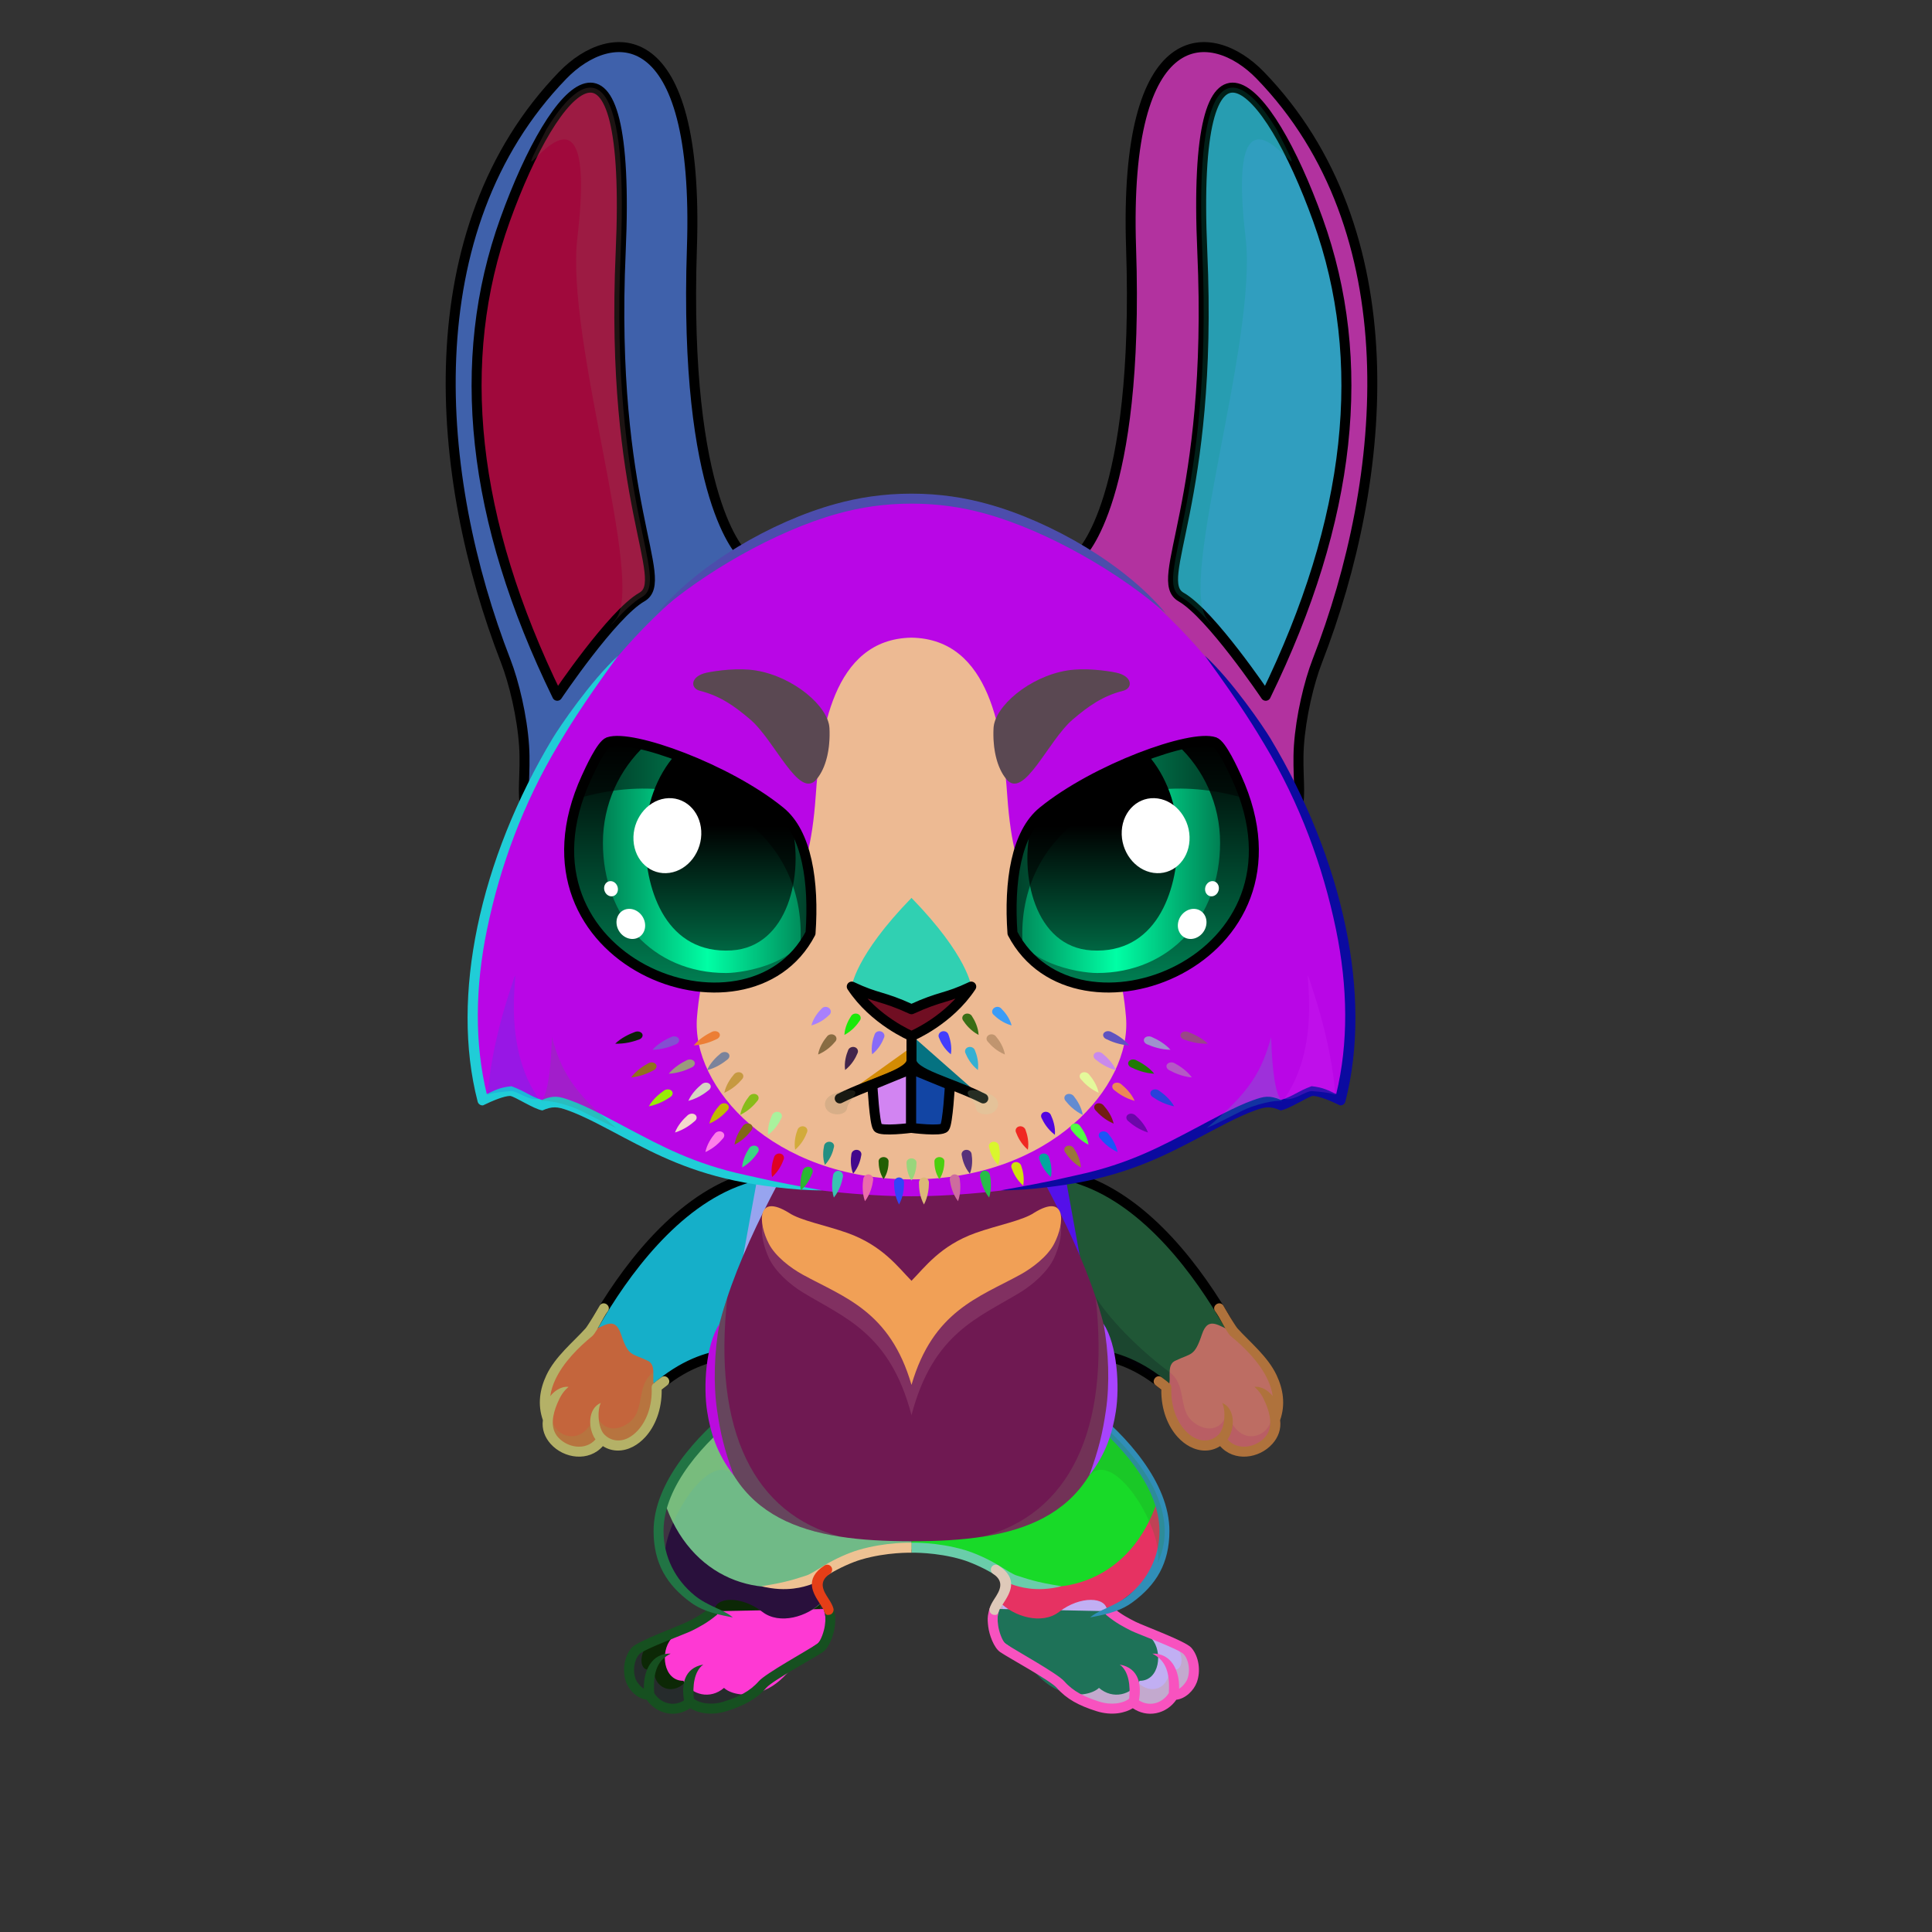 <svg xmlns="http://www.w3.org/2000/svg" xmlns:xlink="http://www.w3.org/1999/xlink" style="shape-rendering:geometricPrecision; text-rendering:geometricPrecision; image-rendering:optimizeQuality; fill-rule:evenodd; clip-rule:evenodd" version="1.1" viewBox="0 0 29000 29000" xml:space="preserve"><rect x="0" y="0" width="29000" height="29000" fill="#333333" stroke="none"/><defs><style type="text/css">.HairBack-Rabbit0fil0 {fill:none}
    
.RightFoot-Rabbit0fil27 {fill:#f2ebf3}
    
.RightFoot-Rabbit0fil10 {fill:black;fill-opacity:0.2}
    
.RightFoot-Rabbit0fil0 {fill:none}
    
.RightFoot-Rabbit0fil28 {fill:black;fill-rule:nonzero}
    
.RightLeg-Rabbit0fil31 {fill:url(#RightLeg-Rabbit0id13)}
    
.RightLeg-Rabbit0fil27 {fill:#f2ebf3}
    
.RightLeg-Rabbit0fil28 {fill:black;fill-rule:nonzero}
    
.RightLeg-Rabbit0fil10 {fill:black;fill-opacity:0.2}
    
.LeftFoot-Rabbit0fil27 {fill:#f2ebf3}
    
.LeftFoot-Rabbit0fil10 {fill:black;fill-opacity:0.2}
    
.LeftFoot-Rabbit0fil0 {fill:none}
    
.LeftFoot-Rabbit0fil28 {fill:black;fill-rule:nonzero}
    
.LeftLeg-Rabbit0fil39 {fill:url(#LeftLeg-Rabbit0id6)}
    
.LeftLeg-Rabbit0fil27 {fill:#f2ebf3}
    
.LeftLeg-Rabbit0fil10 {fill:black;fill-opacity:0.2}
    
.LeftLeg-Rabbit0fil28 {fill:black;fill-rule:nonzero}
    
.RightHand-Rabbit1fil46 {fill:url(#RightHand-Rabbit1id27)}
    
.RightHand-Rabbit1fil47 {fill:url(#RightHand-Rabbit1id57)}
    
.RightHand-Rabbit1fil0 {fill:none}
    
.RightHand-Rabbit1str0 {stroke:black;stroke-width:150;stroke-linecap:round;stroke-linejoin:round;stroke-miterlimit:22.926}
    
.RightHand-Rabbit1fil10 {fill:black;fill-opacity:0.2}
    
.RightPaw-Rabbit0fil27 {fill:#f2ebf3}
    
.RightPaw-Rabbit0fil10 {fill:black;fill-opacity:0.2}
    
.RightPaw-Rabbit0fil28 {fill:black;fill-rule:nonzero}
    
.LeftHand-Rabbit1fil53 {fill:url(#LeftHand-Rabbit1id172)}
    
.LeftHand-Rabbit1fil10 {fill:black;fill-opacity:0.2}
    
.LeftHand-Rabbit1fil54 {fill:url(#LeftHand-Rabbit1id218)}
    
.LeftHand-Rabbit1fil0 {fill:none}
    
.LeftHand-Rabbit1str0 {stroke:black;stroke-width:150;stroke-linecap:round;stroke-linejoin:round;stroke-miterlimit:22.926}
    
.Body-Rabbit3fil58 {fill:url(#Body-Rabbit3id42)}
    
.Body-Rabbit3fil10 {fill:black;fill-opacity:0.2}
    
.Body-Rabbit3fil28 {fill:black;fill-rule:nonzero}
    
.Body-Rabbit3fil27 {fill:#f2ebf3}
    
.LeftPaw-Rabbit0fil27 {fill:#f2ebf3}
    
.LeftPaw-Rabbit0fil10 {fill:black;fill-opacity:0.2}
    
.LeftPaw-Rabbit0fil28 {fill:black;fill-rule:nonzero}
    
.Ears-Rabbit0fil66 {fill:url(#Ears-Rabbit0id54)}
    
.Ears-Rabbit0str0 {stroke:black;stroke-width:150;stroke-linecap:round;stroke-linejoin:round;stroke-miterlimit:22.926}
    
.Ears-Rabbit0fil67 {fill:url(#Ears-Rabbit0id46)}
    
.Ears-Rabbit0fil68 {fill:url(#Ears-Rabbit0id198)}
    
.Ears-Rabbit0fil0 {fill:none}
    
.Ears-Rabbit0fil10 {fill:black;fill-opacity:0.2}
    
.Ears-Rabbit0fil69 {fill:url(#Ears-Rabbit0id55)}
    
.Ears-Rabbit0fil70 {fill:url(#Ears-Rabbit0id50)}
    
.Ears-Rabbit0fil71 {fill:url(#Ears-Rabbit0id199)}
    
.Head-Rabbit4fil175 {fill:url(#Head-Rabbit4id276)}
    
.Head-Rabbit4fil28 {fill:black;fill-rule:nonzero}
    
.Head-Rabbit4fil10 {fill:black;fill-opacity:0.2}
    
.Head-Rabbit4fil176 {fill:url(#Head-Rabbit4id140)}
    
.Head-Rabbit4fil177 {fill:url(#Head-Rabbit4id191)}
    
.Mouth-Rabbit7fil0 {fill:none}
    
.Mouth-Rabbit7str0 {stroke:black;stroke-width:150;stroke-linecap:round;stroke-linejoin:round;stroke-miterlimit:22.926}
    
.Mouth-Rabbit7fil200 {fill:url(#Mouth-Rabbit7id94)}
    
.Mouth-Rabbit7fil201 {fill:url(#Mouth-Rabbit7id83)}
    
.Mouth-Rabbit7fil10 {fill:black;fill-opacity:0.2}
    
.EyesClosed-Rabbit9fil207 {fill:#715a66}
    
.EyesClosed-Rabbit9fil10 {fill:black;fill-opacity:0.2}
    
.EyesClosed-Rabbit9fil28 {fill:black;fill-rule:nonzero}
    
.Eyes-Rabbit9fil269 {fill:url(#Eyes-Rabbit9id151)}
    
.Eyes-Rabbit9fil270 {fill:url(#Eyes-Rabbit9id138)}
    
.Eyes-Rabbit9fil271 {fill:url(#Eyes-Rabbit9id209)}
    
.Eyes-Rabbit9fil0 {fill:none}
    
.Eyes-Rabbit9str0 {stroke:black;stroke-width:150;stroke-linecap:round;stroke-linejoin:round;stroke-miterlimit:22.926}
    
.Eyes-Rabbit9fil189 {fill:black;fill-opacity:0.502}
    
.Eyes-Rabbit9fil211 {fill:white}
    
.Eyes-Rabbit9fil272 {fill:url(#Eyes-Rabbit9id148)}
    
.Eyes-Rabbit9fil273 {fill:url(#Eyes-Rabbit9id137)}
    
.Eyes-Rabbit9fil274 {fill:url(#Eyes-Rabbit9id222)}
    
.Moustache-Rabbit4fil276 {fill:url(#Moustache-Rabbit4id0)}
    
.Moustache-Rabbit4fil277 {fill:url(#Moustache-Rabbit4id16)}
    
.Moustache-Rabbit4fil278 {fill:url(#Moustache-Rabbit4id72)}
    
.Moustache-Rabbit4fil279 {fill:url(#Moustache-Rabbit4id71)}
    
.Moustache-Rabbit4fil280 {fill:url(#Moustache-Rabbit4id73)}
    
.Moustache-Rabbit4fil281 {fill:url(#Moustache-Rabbit4id18)}
    
.Moustache-Rabbit4fil282 {fill:url(#Moustache-Rabbit4id70)}
    
.Moustache-Rabbit4fil283 {fill:url(#Moustache-Rabbit4id69)}
    
.Moustache-Rabbit4fil284 {fill:url(#Moustache-Rabbit4id19)}
    
.Moustache-Rabbit4fil285 {fill:url(#Moustache-Rabbit4id31)}
    
.Moustache-Rabbit4fil286 {fill:url(#Moustache-Rabbit4id32)}
    
.Moustache-Rabbit4fil287 {fill:url(#Moustache-Rabbit4id22)}
    
.Moustache-Rabbit4fil288 {fill:url(#Moustache-Rabbit4id68)}
    
.Moustache-Rabbit4fil289 {fill:url(#Moustache-Rabbit4id30)}
    
.Moustache-Rabbit4fil290 {fill:url(#Moustache-Rabbit4id74)}
    
.Moustache-Rabbit4fil291 {fill:url(#Moustache-Rabbit4id63)}
    
.Moustache-Rabbit4fil292 {fill:url(#Moustache-Rabbit4id67)}
    
.Moustache-Rabbit4fil293 {fill:url(#Moustache-Rabbit4id64)}
    
.Moustache-Rabbit4fil294 {fill:url(#Moustache-Rabbit4id61)}
    
.Moustache-Rabbit4fil295 {fill:url(#Moustache-Rabbit4id20)}
    
.Moustache-Rabbit4fil296 {fill:url(#Moustache-Rabbit4id66)}
    
.Moustache-Rabbit4fil297 {fill:url(#Moustache-Rabbit4id65)}
    
.Moustache-Rabbit4fil298 {fill:url(#Moustache-Rabbit4id62)}
    
.Moustache-Rabbit4fil299 {fill:url(#Moustache-Rabbit4id38)}
    
.Moustache-Rabbit4fil300 {fill:url(#Moustache-Rabbit4id35)}
    
.Moustache-Rabbit4fil301 {fill:url(#Moustache-Rabbit4id33)}
    
.Moustache-Rabbit4fil302 {fill:url(#Moustache-Rabbit4id21)}
    
.Moustache-Rabbit4fil303 {fill:url(#Moustache-Rabbit4id178)}
    
.Moustache-Rabbit4fil304 {fill:url(#Moustache-Rabbit4id167)}
    
.Moustache-Rabbit4fil305 {fill:url(#Moustache-Rabbit4id179)}
    
.Moustache-Rabbit4fil306 {fill:url(#Moustache-Rabbit4id165)}
    
.Moustache-Rabbit4fil307 {fill:url(#Moustache-Rabbit4id249)}
    
.Moustache-Rabbit4fil308 {fill:url(#Moustache-Rabbit4id295)}
    
.Moustache-Rabbit4fil309 {fill:url(#Moustache-Rabbit4id168)}
    
.Moustache-Rabbit4fil310 {fill:url(#Moustache-Rabbit4id251)}
    
.Moustache-Rabbit4fil311 {fill:url(#Moustache-Rabbit4id163)}
    
.Moustache-Rabbit4fil312 {fill:url(#Moustache-Rabbit4id197)}
    
.Nose-Rabbit0fil320 {fill:url(#Nose-Rabbit0id300)}
    
.Nose-Rabbit0str0 {stroke:black;stroke-width:150;stroke-linecap:round;stroke-linejoin:round;stroke-miterlimit:22.926}
    
.Hair-Rabbit0fil0 {fill:none}
    
</style><linearGradient gradientUnits="objectBoundingBox" id="RightLeg-Rabbit0id13" x1="50%" x2="50%" xlink:href="#RightLeg-Rabbit0id6" y1="105.828%" y2="0%">
  </linearGradient><linearGradient gradientUnits="objectBoundingBox" id="LeftLeg-Rabbit0id6" x1="50%" x2="50%" y1="105.828%" y2="0%">
   <stop offset="0" style="stop-opacity:1; stop-color:#b3b3b3"/>
   <stop offset="0.439" style="stop-opacity:1; stop-color:#b3b3b3"/>
   <stop offset="1" style="stop-opacity:1; stop-color:#8e8c9a"/>
  </linearGradient><linearGradient gradientUnits="objectBoundingBox" id="RightHand-Rabbit1id27" x1="34.059%" x2="65.941%" xlink:href="#RightHand-Rabbit1id26" y1="2.366%" y2="97.634%">
  </linearGradient><linearGradient gradientUnits="userSpaceOnUse" id="RightHand-Rabbit1id57" x1="16861.81" x2="18547.07" xlink:href="#RightHand-Rabbit1id1" y1="20138.27" y2="18937.39">
  </linearGradient><linearGradient gradientUnits="userSpaceOnUse" id="LeftHand-Rabbit1id172" x1="11799.86" x2="9559.74" xlink:href="#LeftHand-Rabbit1id26" y1="18000.35" y2="20653.66">
  </linearGradient><linearGradient gradientUnits="userSpaceOnUse" id="LeftHand-Rabbit1id218" x1="10935.76" x2="9234.93" xlink:href="#LeftHand-Rabbit1id1" y1="18298.45" y2="19709.66">
  </linearGradient><linearGradient gradientUnits="objectBoundingBox" id="Body-Rabbit3id42" x1="50%" x2="50%" y1="2.16557e-14%" y2="100%">
   <stop offset="0" style="stop-opacity:1; stop-color:#656373"/>
   <stop offset="0.031" style="stop-opacity:1; stop-color:#656373"/>
   <stop offset="0.529" style="stop-opacity:1; stop-color:#8e8c9a"/>
   <stop offset="1" style="stop-opacity:1; stop-color:#b3b3b3"/>
  </linearGradient><linearGradient gradientUnits="userSpaceOnUse" id="Ears-Rabbit0id54" x1="6616.76" x2="11293.5" y1="6006.37" y2="6832.15">
   <stop offset="0" style="stop-opacity:1; stop-color:#f2ebf3"/>
   <stop offset="1" style="stop-opacity:1; stop-color:#e3d3e6"/>
  </linearGradient><linearGradient gradientUnits="objectBoundingBox" id="Ears-Rabbit0id46" x1="0%" x2="106.507%" xlink:href="#Ears-Rabbit0id43" y1="47.279%" y2="52.721%">
  </linearGradient><linearGradient gradientUnits="objectBoundingBox" id="Ears-Rabbit0id198" x1="0%" x2="121.58%" y1="47.672%" y2="52.611%">
   <stop offset="0" style="stop-opacity:1; stop-color:#DFAEAC"/>
   <stop offset="1" style="stop-opacity:1; stop-color:#AD7272"/>
  </linearGradient><linearGradient gradientUnits="userSpaceOnUse" id="Ears-Rabbit0id55" x1="20747.12" x2="16070.38" xlink:href="#Ears-Rabbit0id54" y1="6006.37" y2="6832.15">
  </linearGradient><linearGradient gradientUnits="userSpaceOnUse" id="Ears-Rabbit0id50" x1="20389.93" x2="17449.13" xlink:href="#Ears-Rabbit0id43" y1="5631.1" y2="6127.88">
  </linearGradient><linearGradient gradientUnits="userSpaceOnUse" id="Ears-Rabbit0id199" x1="19507.15" x2="17223.39" xlink:href="#Ears-Rabbit0id198" y1="6105.27" y2="6443.58">
  </linearGradient><linearGradient gradientUnits="userSpaceOnUse" id="Head-Rabbit4id276" x1="13492.39" x2="13492.39" xlink:href="#Head-Rabbit4id42" y1="17956.5" y2="7484.8">
  </linearGradient><linearGradient gradientUnits="userSpaceOnUse" id="Head-Rabbit4id140" x1="16906.18" x2="10457.68" xlink:href="#Head-Rabbit4id53" y1="13637.16" y2="13637.16">
  </linearGradient><linearGradient gradientUnits="userSpaceOnUse" id="Head-Rabbit4id191" x1="14527.06" x2="14527.06" xlink:href="#Head-Rabbit4id42" y1="15241.38" y2="13477.6">
  </linearGradient><linearGradient gradientUnits="userSpaceOnUse" id="Mouth-Rabbit7id94" x1="13385.7" x2="13385.7" xlink:href="#Mouth-Rabbit7id81" y1="16046.07" y2="16954.16">
  </linearGradient><linearGradient gradientUnits="userSpaceOnUse" id="Mouth-Rabbit7id83" x1="13967.74" x2="13967.74" xlink:href="#Mouth-Rabbit7id81" y1="16046.07" y2="16954.16">
  </linearGradient><linearGradient gradientUnits="userSpaceOnUse" id="Eyes-Rabbit9id151" x1="17002.94" x2="17002.94" xlink:href="#Eyes-Rabbit9id41" y1="14820.57" y2="11127.41">
  </linearGradient><linearGradient gradientUnits="userSpaceOnUse" id="Eyes-Rabbit9id138" x1="15183.56" x2="18313.99" xlink:href="#Eyes-Rabbit9id85" y1="12893.71" y2="12893.71">
  </linearGradient><linearGradient gradientUnits="userSpaceOnUse" id="Eyes-Rabbit9id209" x1="16354.73" x2="16354.73" xlink:href="#Eyes-Rabbit9id84" y1="11135.01" y2="14268.61">
  </linearGradient><linearGradient gradientUnits="userSpaceOnUse" id="Eyes-Rabbit9id148" x1="10360.94" x2="10360.94" xlink:href="#Eyes-Rabbit9id41" y1="14820.57" y2="11127.41">
  </linearGradient><linearGradient gradientUnits="userSpaceOnUse" id="Eyes-Rabbit9id137" x1="9049.89" x2="12180.32" xlink:href="#Eyes-Rabbit9id85" y1="12893.71" y2="12893.71">
  </linearGradient><linearGradient gradientUnits="userSpaceOnUse" id="Eyes-Rabbit9id222" x1="10618.61" x2="10618.61" xlink:href="#Eyes-Rabbit9id84" y1="11135.01" y2="14268.61">
  </linearGradient><linearGradient gradientUnits="objectBoundingBox" id="Moustache-Rabbit4id0" x1="50%" x2="50%" y1="0%" y2="100%">
   <stop offset="0" style="stop-opacity:1; stop-color:#efdeea"/>
   <stop offset="0.29" style="stop-opacity:1; stop-color:#efdeea"/>
   <stop offset="1" style="stop-opacity:1; stop-color:#d6b2cb"/>
  </linearGradient><linearGradient gradientUnits="objectBoundingBox" id="Moustache-Rabbit4id16" x1="50%" x2="50%" xlink:href="#Moustache-Rabbit4id0" y1="0%" y2="100%">
  </linearGradient><linearGradient gradientUnits="userSpaceOnUse" id="Moustache-Rabbit4id72" x1="9440.35" x2="9440.35" xlink:href="#Moustache-Rabbit4id0" y1="15482.81" y2="15666.32">
  </linearGradient><linearGradient gradientUnits="userSpaceOnUse" id="Moustache-Rabbit4id71" x1="10294.36" x2="10294.36" xlink:href="#Moustache-Rabbit4id0" y1="16716.39" y2="16999.24">
  </linearGradient><linearGradient gradientUnits="userSpaceOnUse" id="Moustache-Rabbit4id73" x1="11160.34" x2="11160.34" xlink:href="#Moustache-Rabbit4id0" y1="16863.52" y2="17181.84">
  </linearGradient><linearGradient gradientUnits="objectBoundingBox" id="Moustache-Rabbit4id18" x1="50%" x2="50%" xlink:href="#Moustache-Rabbit4id0" y1="0%" y2="100%">
  </linearGradient><linearGradient gradientUnits="userSpaceOnUse" id="Moustache-Rabbit4id70" x1="10780.82" x2="10780.82" xlink:href="#Moustache-Rabbit4id0" y1="15791.18" y2="16064.65">
  </linearGradient><linearGradient gradientUnits="userSpaceOnUse" id="Moustache-Rabbit4id69" x1="11015" x2="11015" xlink:href="#Moustache-Rabbit4id0" y1="16094.2" y2="16403.75">
  </linearGradient><linearGradient gradientUnits="userSpaceOnUse" id="Moustache-Rabbit4id19" x1="12023.84" x2="12023.84" xlink:href="#Moustache-Rabbit4id0" y1="16905.76" y2="17258.09">
  </linearGradient><linearGradient gradientUnits="userSpaceOnUse" id="Moustache-Rabbit4id31" x1="12438.15" x2="12438.15" xlink:href="#Moustache-Rabbit4id0" y1="17138.17" y2="17485.68">
  </linearGradient><linearGradient gradientUnits="userSpaceOnUse" id="Moustache-Rabbit4id32" x1="12850.7" x2="12850.7" xlink:href="#Moustache-Rabbit4id0" y1="17259.4" y2="17617.65">
  </linearGradient><linearGradient gradientUnits="objectBoundingBox" id="Moustache-Rabbit4id22" x1="50%" x2="50%" xlink:href="#Moustache-Rabbit4id0" y1="0%" y2="100.001%">
  </linearGradient><linearGradient gradientUnits="objectBoundingBox" id="Moustache-Rabbit4id68" x1="50%" x2="50%" xlink:href="#Moustache-Rabbit4id0" y1="0%" y2="100%">
  </linearGradient><linearGradient gradientUnits="userSpaceOnUse" id="Moustache-Rabbit4id30" x1="12572.28" x2="12572.28" xlink:href="#Moustache-Rabbit4id0" y1="17574.75" y2="17975.48">
  </linearGradient><linearGradient gradientUnits="userSpaceOnUse" id="Moustache-Rabbit4id74" x1="13028.08" x2="13028.08" xlink:href="#Moustache-Rabbit4id0" y1="17627.79" y2="18030.85">
  </linearGradient><linearGradient gradientUnits="objectBoundingBox" id="Moustache-Rabbit4id63" x1="50%" x2="50%" xlink:href="#Moustache-Rabbit4id0" y1="0%" y2="100%">
  </linearGradient><linearGradient gradientUnits="userSpaceOnUse" id="Moustache-Rabbit4id67" x1="17923.51" x2="17923.51" xlink:href="#Moustache-Rabbit4id0" y1="15482.81" y2="15666.32">
  </linearGradient><linearGradient gradientUnits="userSpaceOnUse" id="Moustache-Rabbit4id64" x1="17069.49" x2="17069.49" xlink:href="#Moustache-Rabbit4id0" y1="16716.39" y2="16999.24">
  </linearGradient><linearGradient gradientUnits="userSpaceOnUse" id="Moustache-Rabbit4id61" x1="15272.94" x2="15272.94" xlink:href="#Moustache-Rabbit4id0" y1="17442.89" y2="17796.53">
  </linearGradient><linearGradient gradientUnits="userSpaceOnUse" id="Moustache-Rabbit4id20" x1="16203.52" x2="16203.52" xlink:href="#Moustache-Rabbit4id0" y1="16863.52" y2="17181.84">
  </linearGradient><linearGradient gradientUnits="userSpaceOnUse" id="Moustache-Rabbit4id66" x1="13681.93" x2="13681.93" xlink:href="#Moustache-Rabbit4id0" y1="17387.35" y2="17720.28">
  </linearGradient><linearGradient gradientUnits="userSpaceOnUse" id="Moustache-Rabbit4id65" x1="16754.16" x2="16754.16" xlink:href="#Moustache-Rabbit4id0" y1="15478.07" y2="15691.93">
  </linearGradient><linearGradient gradientUnits="userSpaceOnUse" id="Moustache-Rabbit4id62" x1="15340.02" x2="15340.02" xlink:href="#Moustache-Rabbit4id0" y1="16905.76" y2="17258.09">
  </linearGradient><linearGradient gradientUnits="userSpaceOnUse" id="Moustache-Rabbit4id38" x1="14925.71" x2="14925.71" xlink:href="#Moustache-Rabbit4id0" y1="17138.17" y2="17485.68">
  </linearGradient><linearGradient gradientUnits="userSpaceOnUse" id="Moustache-Rabbit4id35" x1="14513.15" x2="14513.16" xlink:href="#Moustache-Rabbit4id0" y1="17259.4" y2="17617.65">
  </linearGradient><linearGradient gradientUnits="userSpaceOnUse" id="Moustache-Rabbit4id33" x1="14791.57" x2="14791.58" xlink:href="#Moustache-Rabbit4id0" y1="17572.08" y2="17975.48">
  </linearGradient><linearGradient gradientUnits="userSpaceOnUse" id="Moustache-Rabbit4id21" x1="14335.77" x2="14335.78" xlink:href="#Moustache-Rabbit4id0" y1="17627.79" y2="18030.85">
  </linearGradient><linearGradient gradientUnits="userSpaceOnUse" id="Moustache-Rabbit4id178" x1="12458.39" x2="12388.49" xlink:href="#Moustache-Rabbit4id0" y1="15518.95" y2="15851.63">
  </linearGradient><linearGradient gradientUnits="userSpaceOnUse" id="Moustache-Rabbit4id167" x1="12837.07" x2="12763.56" xlink:href="#Moustache-Rabbit4id0" y1="15210.41" y2="15553.95">
  </linearGradient><linearGradient gradientUnits="userSpaceOnUse" id="Moustache-Rabbit4id179" x1="13210.56" x2="13135.84" xlink:href="#Moustache-Rabbit4id0" y1="15478.94" y2="15834.85">
  </linearGradient><linearGradient gradientUnits="userSpaceOnUse" id="Moustache-Rabbit4id165" x1="12794.04" x2="12763.54" xlink:href="#Moustache-Rabbit4id0" y1="15713.19" y2="16068.05">
  </linearGradient><linearGradient gradientUnits="userSpaceOnUse" id="Moustache-Rabbit4id249" x1="12415.16" x2="12248.14" xlink:href="#Moustache-Rabbit4id0" y1="15114.21" y2="15428.77">
  </linearGradient><linearGradient gradientUnits="userSpaceOnUse" id="Moustache-Rabbit4id295" x1="14905.49" x2="14975.39" xlink:href="#Moustache-Rabbit4id0" y1="15518.95" y2="15851.63">
  </linearGradient><linearGradient gradientUnits="userSpaceOnUse" id="Moustache-Rabbit4id168" x1="14526.81" x2="14600.32" xlink:href="#Moustache-Rabbit4id0" y1="15210.41" y2="15553.95">
  </linearGradient><linearGradient gradientUnits="userSpaceOnUse" id="Moustache-Rabbit4id251" x1="14153.32" x2="14228.04" xlink:href="#Moustache-Rabbit4id0" y1="15478.94" y2="15834.85">
  </linearGradient><linearGradient gradientUnits="userSpaceOnUse" id="Moustache-Rabbit4id163" x1="14569.84" x2="14600.34" xlink:href="#Moustache-Rabbit4id0" y1="15713.19" y2="16068.05">
  </linearGradient><linearGradient gradientUnits="userSpaceOnUse" id="Moustache-Rabbit4id197" x1="14948.72" x2="15115.74" xlink:href="#Moustache-Rabbit4id0" y1="15114.21" y2="15428.77">
  </linearGradient><linearGradient gradientUnits="userSpaceOnUse" id="Nose-Rabbit0id300" x1="12846.46" x2="12948.19" y1="14801.53" y2="15641.16">
   <stop offset="0" style="stop-opacity:1; stop-color:#FFCCCC"/>
   <stop offset="1" style="stop-opacity:1; stop-color:#DB9092"/>
  </linearGradient><linearGradient gradientUnits="objectBoundingBox" id="RightLeg-Rabbit0id6" x1="50%" x2="50%" y1="105.828%" y2="0%">
   <stop offset="0" style="stop-opacity:1; stop-color:#b3b3b3"/>
   <stop offset="0.439" style="stop-opacity:1; stop-color:#b3b3b3"/>
   <stop offset="1" style="stop-opacity:1; stop-color:#8e8c9a"/>
  </linearGradient><linearGradient gradientUnits="userSpaceOnUse" id="RightHand-Rabbit1id26" x1="16087.42" x2="17274.71" y1="17785.04" y2="20860.85">
   <stop offset="0" style="stop-opacity:1; stop-color:#656373"/>
   <stop offset="0.878" style="stop-opacity:1; stop-color:#8e8c9a"/>
   <stop offset="1" style="stop-opacity:1; stop-color:#8e8c9a"/>
  </linearGradient><linearGradient gradientUnits="userSpaceOnUse" id="RightHand-Rabbit1id1" x1="13681.94" x2="13681.94" y1="17582.76" y2="9785.49">
   <stop offset="0" style="stop-opacity:1; stop-color:#715a66"/>
   <stop offset="1" style="stop-opacity:1; stop-color:#96878f"/>
  </linearGradient><linearGradient gradientUnits="userSpaceOnUse" id="LeftHand-Rabbit1id26" x1="16087.42" x2="17274.71" y1="17785.04" y2="20860.85">
   <stop offset="0" style="stop-opacity:1; stop-color:#656373"/>
   <stop offset="0.878" style="stop-opacity:1; stop-color:#8e8c9a"/>
   <stop offset="1" style="stop-opacity:1; stop-color:#8e8c9a"/>
  </linearGradient><linearGradient gradientUnits="userSpaceOnUse" id="LeftHand-Rabbit1id1" x1="13681.94" x2="13681.94" y1="17582.76" y2="9785.49">
   <stop offset="0" style="stop-opacity:1; stop-color:#715a66"/>
   <stop offset="1" style="stop-opacity:1; stop-color:#96878f"/>
  </linearGradient><linearGradient gradientUnits="userSpaceOnUse" id="Ears-Rabbit0id43" x1="20439.04" x2="17328.61" y1="5146.97" y2="5706.05">
   <stop offset="0" style="stop-opacity:1; stop-color:#F5E2E2"/>
   <stop offset="0.671" style="stop-opacity:1; stop-color:#DDC0C0"/>
   <stop offset="1" style="stop-opacity:1; stop-color:#C49D9D"/>
  </linearGradient><linearGradient gradientUnits="objectBoundingBox" id="Head-Rabbit4id42" x1="50%" x2="50%" y1="2.16557e-14%" y2="100%">
   <stop offset="0" style="stop-opacity:1; stop-color:#656373"/>
   <stop offset="0.031" style="stop-opacity:1; stop-color:#656373"/>
   <stop offset="0.529" style="stop-opacity:1; stop-color:#8e8c9a"/>
   <stop offset="1" style="stop-opacity:1; stop-color:#b3b3b3"/>
  </linearGradient><linearGradient gradientUnits="userSpaceOnUse" id="Head-Rabbit4id53" x1="13681.92" x2="13681.92" y1="22716.29" y2="18527.08">
   <stop offset="0" style="stop-opacity:1; stop-color:#f2ebf3"/>
   <stop offset="0.651" style="stop-opacity:1; stop-color:#f2ebf3"/>
   <stop offset="1" style="stop-opacity:1; stop-color:#e3d3e6"/>
  </linearGradient><linearGradient gradientUnits="userSpaceOnUse" id="Mouth-Rabbit7id81" x1="13402.39" x2="13402.39" y1="15588.37" y2="16582.43">
   <stop offset="0" style="stop-opacity:1; stop-color:#D6D6D6"/>
   <stop offset="0.6" style="stop-opacity:1; stop-color:white"/>
   <stop offset="1" style="stop-opacity:1; stop-color:#f2ebf3"/>
  </linearGradient><linearGradient gradientUnits="userSpaceOnUse" id="Eyes-Rabbit9id41" x1="17102.45" x2="17102.45" y1="15038.45" y2="11047.09">
   <stop offset="0" style="stop-opacity:1; stop-color:#008053"/>
   <stop offset="1" style="stop-opacity:1; stop-color:black"/>
  </linearGradient><linearGradient gradientUnits="userSpaceOnUse" id="Eyes-Rabbit9id85" x1="8896.68" x2="12138.14" y1="13030.37" y2="13030.37">
   <stop offset="0" style="stop-opacity:1; stop-color:#008053"/>
   <stop offset="0.502" style="stop-opacity:1; stop-color:#00ffa5"/>
   <stop offset="1" style="stop-opacity:1; stop-color:#008053"/>
  </linearGradient><linearGradient gradientUnits="userSpaceOnUse" id="Eyes-Rabbit9id84" x1="16563.56" x2="16563.56" y1="11311.33" y2="14277.21">
   <stop offset="0" style="stop-opacity:1; stop-color:black"/>
   <stop offset="0.4" style="stop-opacity:1; stop-color:black"/>
   <stop offset="1" style="stop-opacity:1; stop-color:#006642"/>
  </linearGradient></defs><g id="HairBack-Rabbit0">
  <animateTransform additive="sum" attributeName="transform" dur="10" repeatCount="indefinite" type="translate" values="0;0 200;0;0 200;0;0 200;0;0 200;0"/>
  <rect class="HairBack-Rabbit0fil0" height="889.5" width="889.5" x="13237.19" y="6589.66"/>
 </g><g id="RightFoot-Rabbit0">
  <path class="RightFoot-Rabbit0fil27" d="M17611.19 25439.21c-123.56,214.04 -403.48,285.33 -610.7,105.88 -70.65,70.23 -293.11,185.78 -526.32,65.76 -538.29,-277.03 -1055.04,-639.06 -1398.31,-887.33 -220.49,-159.46 -188.05,-525.91 -70.64,-700.58 363.68,340.29 782.66,-165.21 1075.55,-247.93 373.84,-101.68 736.94,157.82 534.63,412.54 198.78,95.76 1024.55,447.2 1177.27,620.9 168.78,191.95 120.75,630.76 -181.48,630.76z" style="fill:#c1aff3"/>
  <path class="RightFoot-Rabbit0fil10" d="M17619.89 25467.81c-123.56,214.04 -392.89,285.33 -600.11,105.88 -263.27,261.71 -916.66,-12.43 -1207.68,-387.7 -314.79,-217.24 -676.79,-421.62 -795.64,-500.03 -156.12,-103 -53.19,-398.33 -20.96,-584.15 17.85,-13.98 36.32,-26.67 55.45,-37.83 -59.89,533.31 1968.85,1766.03 1957.44,1098.35 213.34,341.57 585.05,186.16 533.82,-150.27 126.71,133.91 271.29,-14.39 142.78,-274 182.48,62.12 215.54,288.03 209.67,440.56 -17.28,153.49 -106.7,289.19 -274.77,289.19z" style="fill:#cf953e"/>
  <path class="RightFoot-Rabbit0fil0" d="M16655.48 24185.7c277.12,231.33 479.91,239.56 632.6,413.23 168.75,191.92 120.75,630.76 -181.48,630.76 -123.56,214.04 -403.48,285.33 -610.7,105.88 -70.65,70.23 -276.53,145.76 -526.32,65.76 -409.3,-131.08 -519.97,-488.94 -871.1,-725.96 -156.04,-105.33 -138.82,-331.38 -109.24,-523.93" style="fill:#1e7258"/>
  <path class="RightFoot-Rabbit0fil28" d="M16703.53 24128.28c-32.23,14.49 -151.74,68.29 -96.1,114.84 143.13,119.49 265.97,181.45 373.06,235.47 99.11,49.99 720.41,275.03 788.45,352.42 80.91,92.01 97.3,255.88 55.21,369.54 -18.07,48.79 -77.99,123.14 -125.37,147 7.55,-268.78 -114.77,-534.12 -402.24,-526.25 186.74,95.17 268.32,253.8 247.69,592.25 -49.04,79.15 -127.69,137.43 -219.87,155.2 -79.73,15.37 -160.2,-1.74 -228.24,-45.5 38.29,-218.05 10.29,-483.64 -289.14,-537.54 139.24,98.32 162.69,330.02 141.92,510.69 -31.45,29.61 -97.92,60.43 -188.69,71.77 -74.89,9.35 -163.69,4.41 -259.78,-26.36 -221.4,-70.9 -389.39,-150.77 -526.67,-306.64 -103.47,-117.46 -723.13,-457.1 -875.28,-559.8 -56.89,-38.4 -106.48,-200.43 -115.52,-274.13 -5.91,-48.16 -12.39,-90.93 -7.5,-133.2 3.75,-32.35 5.98,-48.97 23.54,-102.83 14.63,-97.52 -109.65,-115.23 -144.78,-21.39 -12.89,39.53 -20.74,74.23 -25.45,109.36 -7,52.14 -2.13,105.01 5.37,166.22 13.96,113.78 81.43,313.29 180.56,380.19 136.05,91.83 749.3,424.19 846.56,534.6 151.08,171.53 332.23,266.34 593.47,350 119.65,38.32 230.28,44.46 323.64,32.8 92.59,-11.56 170.46,-41.41 225.37,-75.73 103.09,69.99 225.69,98.3 348.74,74.57 124.29,-23.96 233.03,-98.13 304.52,-201.86 136.16,-15.63 261.32,-136.4 307.77,-261.86 61.19,-165.25 34.13,-386.54 -83.33,-520.12 -86.71,-98.62 -720.16,-329.8 -833.57,-387 -99.73,-50.31 -214.13,-108.01 -344.34,-216.71z" style="fill:#f852bf"/>
 </g><g id="LeftFoot-Rabbit0">
  <path class="LeftFoot-Rabbit0fil27" d="M9752.69 25439.21c123.56,214.04 403.48,285.33 610.7,105.88 70.65,70.23 276.53,145.75 526.32,65.76 409.29,-131.08 1021.6,-618.6 1364.87,-866.87 220.49,-159.46 204.8,-507.21 104.08,-721.04 -363.68,340.29 -782.66,-165.21 -1075.55,-247.93 -373.84,-101.68 -736.94,157.82 -534.63,412.54 -198.78,95.76 -1024.55,447.2 -1177.27,620.9 -168.78,191.95 -120.75,630.76 181.48,630.76z" style="fill:#0c2806"/>
  <path class="LeftFoot-Rabbit0fil10" d="M9743.99 25467.81c123.56,214.04 392.89,285.33 600.11,105.88 263.27,261.71 916.66,-12.43 1207.68,-387.7 314.79,-217.24 676.79,-421.62 795.64,-500.03 156.12,-103 53.19,-398.33 20.96,-584.15 -17.85,-13.98 -36.32,-26.67 -55.45,-37.83 59.89,533.31 -1968.85,1766.03 -1957.44,1098.35 -213.34,341.57 -585.05,186.16 -533.82,-150.27 -126.71,133.91 -271.29,-14.39 -142.78,-274 -182.48,62.12 -215.54,288.03 -209.67,440.56 17.28,153.49 106.7,289.19 274.77,289.19z" style="fill:#8c37c5"/>
  <path class="LeftFoot-Rabbit0fil0" d="M10708.4 24185.7c-277.12,231.33 -479.91,239.56 -632.6,413.23 -168.75,191.92 -120.75,630.76 181.48,630.76 123.56,214.04 403.48,285.33 610.7,105.88 70.65,70.23 276.53,145.76 526.32,65.76 409.3,-131.08 519.97,-488.94 871.1,-725.96 156.04,-105.33 138.82,-331.38 109.24,-523.93" style="fill:#fe39d3"/>
  <path class="LeftFoot-Rabbit0fil28" d="M10660.35 24128.28c32.23,14.49 151.74,68.29 96.1,114.84 -143.13,119.49 -265.97,181.45 -373.06,235.47 -99.11,49.99 -720.41,275.03 -788.45,352.42 -80.91,92.01 -97.3,255.88 -55.21,369.54 18.07,48.79 77.99,123.14 125.37,147 -7.55,-268.78 114.77,-534.12 402.24,-526.25 -186.74,95.17 -268.32,253.8 -247.69,592.25 49.04,79.15 127.69,137.43 219.87,155.2 79.73,15.37 160.2,-1.74 228.24,-45.5 -38.29,-218.05 -10.29,-483.64 289.14,-537.54 -139.24,98.32 -162.69,330.02 -141.92,510.69 31.45,29.61 97.92,60.43 188.69,71.77 74.89,9.35 163.69,4.41 259.78,-26.36 221.4,-70.9 389.39,-150.77 526.67,-306.64 103.47,-117.46 723.13,-457.1 875.28,-559.8 56.89,-38.4 106.48,-200.43 115.52,-274.13 5.91,-48.16 12.39,-90.93 7.5,-133.2 -3.75,-32.35 -5.98,-48.97 -23.54,-102.83 -14.63,-97.52 109.65,-115.23 144.78,-21.39 12.89,39.53 20.74,74.23 25.45,109.36 7,52.14 2.13,105.01 -5.37,166.22 -13.96,113.78 -81.43,313.29 -180.56,380.19 -136.05,91.83 -749.3,424.19 -846.56,534.6 -151.08,171.53 -332.23,266.34 -593.47,350 -119.65,38.32 -230.28,44.46 -323.64,32.8 -92.59,-11.56 -170.46,-41.41 -225.37,-75.73 -103.09,69.99 -225.69,98.3 -348.74,74.57 -124.29,-23.96 -233.03,-98.13 -304.52,-201.86 -136.16,-15.63 -261.32,-136.4 -307.77,-261.86 -61.19,-165.25 -34.13,-386.54 83.33,-520.12 86.71,-98.62 720.16,-329.8 833.57,-387 99.73,-50.31 214.13,-108.01 344.34,-216.71z" style="fill:#165020"/>
 </g><g id="RightLeg-Rabbit0">
  <path class="RightLeg-Rabbit0fil31" d="M13681.96 23259.3c350.13,0 1187.7,54.85 1405.45,467.27 87.55,165.82 -151.71,216.56 -84.09,308.83 214.87,221.86 637.04,349.26 895.5,148.38 312.37,-242.78 712.13,-231.34 719.72,-12.18 370.09,-264.31 864.16,-647.7 865.47,-1092.28 2.53,-860.67 -851.23,-1651.69 -1153.94,-1891.1 -621.48,859.57 -1470.39,1269.07 -2648.11,1328.08l0 743z" style="fill:#18da28"/>
  <path class="RightLeg-Rabbit0fil27" d="M15041.74 23686.98c95.88,103.18 -23.84,202.94 -38.42,358.42 214.87,221.86 637.05,349.26 895.5,148.38 312.37,-242.77 712.13,-231.34 719.72,-12.18 500.6,-357.52 1118.93,-754.49 755.85,-1660.39 -386.13,1194.45 -1463.35,1524.06 -2332.65,1165.77z" style="fill:#e63262"/>
  <path class="RightLeg-Rabbit0fil28" d="M16285.67 21248.32c474.85,376.94 1120.37,1042.59 1118.33,1735.75 -1.13,388.03 -178.15,727.78 -465.88,963.66 -200.45,164.33 -440.69,212.09 -574.07,330.27 171.14,-34.1 422.55,-72.82 630.16,-223.79 362.58,-263.67 557.8,-589.45 559.21,-1070.14 2.19,-736.68 -664.8,-1449.29 -1177.06,-1854.44l-46.29 58.59 -44.38 60.1 -0.02 0z" style="fill:#308eb7"/>
  <path class="RightLeg-Rabbit0fil10" d="M17375.94 23464.04c67.26,-148.73 106.69,-305.87 107.15,-464.07 2.29,-775.51 -724.56,-1425.03 -1053.4,-1726.35l-157.05 727.06c26.43,47.89 52.85,95.78 79.28,143.67 387.48,-413.26 1131.08,852.41 1024.02,1319.69z" style="fill:#258427"/>
  <path class="RightLeg-Rabbit0fil28" d="M13681.96 23156.77c0,53.89 0,70.23 0,150.29 1.05,-0.09 369.66,-11.33 754.66,102.19 128.96,38.03 326.86,124.14 481.95,220.11 121.28,75.04 227.25,140.61 294.6,161.31 67.97,20.91 336.72,117.86 720.21,19.22 -408.62,-65.2 -515.39,-112.7 -675.71,-162 -47.86,-14.71 -146.31,-75.63 -259,-145.36 -162.97,-100.83 -370.1,-192.66 -519.34,-236.67 -413.86,-122.04 -796.24,-109.25 -797.37,-109.09z" style="fill:#6acdaa"/>
  <path class="RightLeg-Rabbit0fil28" d="M14852.37 24149.58c-6.63,40.77 19.98,82.54 60.75,89.17 40.77,6.63 59.9,0.68 77.73,-47.56 3.27,-19.88 35.74,-71.71 63.2,-114.07 105.22,-162.3 243.27,-375.23 -65.46,-578.32 -34.46,-22.65 -80.77,-13.08 -103.42,21.38 -22.65,34.46 -13.08,80.77 21.38,103.42 184.59,121.43 92.39,263.67 22.1,372.08 -36.56,56.4 -63.62,104.09 -76.28,153.9z" style="fill:#dec9b9"/>
 </g><g id="LeftLeg-Rabbit0">
  <path class="LeftLeg-Rabbit0fil39" d="M13681.92 23259.3c-350.13,0 -1187.72,54.86 -1405.45,467.27 -87.54,165.8 123.6,236.81 55.98,329.08 -214.87,221.86 -622.19,269.45 -880.62,68.6 -312.34,-242.75 -743.45,-195.49 -751.04,23.67 -453.63,-190.83 -819.62,-624.03 -820.92,-1068.6 -2.52,-860.66 851.23,-1651.69 1153.94,-1891.1 621.48,859.57 1470.39,1269.07 2648.11,1328.08l0 743z" style="fill:#70ba87"/>
  <path class="LeftLeg-Rabbit0fil27" d="M12299.44 23686.98c-95.88,103.18 23.84,202.94 38.42,358.42 -214.87,221.86 -637.05,349.26 -895.5,148.38 -312.37,-242.77 -712.13,-231.34 -719.72,-12.18 -500.6,-357.52 -1118.93,-754.49 -755.85,-1660.39 386.13,1194.45 1463.35,1524.06 2332.65,1165.77z" style="fill:#29103c"/>
  <path class="LeftLeg-Rabbit0fil10" d="M9987.94 23464.04c-67.26,-148.73 -106.69,-305.87 -107.15,-464.07 -2.29,-775.51 724.56,-1425.03 1053.4,-1726.35l157.05 727.06c-26.43,47.89 -52.85,95.78 -79.28,143.67 -387.48,-413.26 -1131.08,852.41 -1024.02,1319.69z" style="fill:#97c655"/>
  <path class="LeftLeg-Rabbit0fil28" d="M13681.96 23156.77c0,53.89 0,70.23 0,150.29 -1.05,-0.09 -369.7,-11.33 -754.7,102.19 -128.96,38.03 -326.86,124.14 -481.95,220.11 -121.28,75.04 -227.25,140.61 -294.6,161.31 -67.97,20.91 -336.72,117.86 -720.21,19.22 408.62,-65.2 515.39,-112.7 675.71,-162 47.86,-14.71 146.31,-75.63 259,-145.36 162.97,-100.83 370.1,-192.66 519.34,-236.67 413.86,-122.04 796.28,-109.25 797.41,-109.09z" style="fill:#eec293"/>
  <path class="LeftLeg-Rabbit0fil28" d="M12511.51 24149.58c6.63,40.77 -19.98,82.54 -60.75,89.17 -40.77,6.63 -59.9,0.68 -77.73,-47.56 -3.27,-19.88 -35.74,-71.71 -63.2,-114.07 -105.22,-162.3 -243.27,-375.23 65.46,-578.32 34.46,-22.65 80.77,-13.08 103.42,21.38 22.65,34.46 13.08,80.77 -21.38,103.42 -184.59,121.43 -92.39,263.67 -22.1,372.08 36.56,56.4 63.62,104.09 76.28,153.9z" style="fill:#e53e17"/>
  <path class="LeftLeg-Rabbit0fil28" d="M11078.21 21248.32c-474.85,376.94 -1120.37,1042.59 -1118.33,1735.75 1.13,388.03 178.15,727.78 465.88,963.66 200.45,164.33 440.69,212.09 574.07,330.27 -171.14,-34.1 -422.55,-72.82 -630.16,-223.79 -362.58,-263.67 -557.8,-589.45 -559.21,-1070.14 -2.19,-736.68 664.8,-1449.29 1177.06,-1854.44l46.29 58.59 44.38 60.1 0.02 0z" style="fill:#217444"/>
 </g><g id="RightHand-Rabbit1">
  <animateTransform additive="sum" attributeName="transform" dur="10" repeatCount="indefinite" type="translate" values="0;0 200;0;0 200;0;0 200;0;0 200;0"/>
  <path class="RightHand-Rabbit1fil46" d="M16231.2 17708.66c1006.56,345.42 1818.61,1401.79 2256.58,2165.43 288.88,503.69 -636.05,1265.03 -911.19,1013.52 -627.05,-573.17 -1208.37,-619.78 -1688.45,-542.15 -741.88,119.97 -1352.69,-1920.87 -930.81,-2545.29 421.91,-21.63 933.51,-40.49 1273.87,-91.51z" style="fill:#5410e9"/>
  <path class="RightHand-Rabbit1fil47" d="M17028.17 18152.09c111.8,-6.86 782.72,793.91 801.05,817.23 342.71,435.99 536.96,756.1 645.66,989.24 124.69,267.42 -149.87,645.77 -892.67,965.06 0,0 -350.03,-367.59 -502.36,-392.98 -135.9,-245.3 -9.34,-526.52 89.03,-693.94 407.29,-693.11 -600.95,-1292.58 -140.71,-1684.61z" style="fill:#21cca2"/>
  <path class="RightHand-Rabbit1fil0 RightHand-Rabbit1str0" d="M16476.95 20332.96c340.18,46.54 711.15,199.54 1099.64,554.65 275.13,251.49 1152.89,-508.63 864.02,-1012.31 -437.96,-763.63 -1202.86,-1821.23 -2209.41,-2166.64 -90.05,-30.9 -171.83,-58.83 -246.03,-84.05" style="fill:#205736"/>
  <path class="RightHand-Rabbit1fil10" d="M17511.96 20830.3c-602.27,-518.8 -1160.28,-559.8 -1623.82,-484.84 -171.07,27.66 -335.13,-59.69 -481.2,-217.95 -325.13,-471.76 752.73,-1097.7 1038.62,-655.88 261.31,403.84 734.1,847.76 1111.39,1126.01 -1.79,93.3 16.27,193.39 -44.96,232.66l0 -0.01 -0.03 0.01z" style="fill:#070316"/>
 </g><g id="LeftHand-Rabbit1">
   <animateTransform additive="sum" attributeName="transform" dur="10" repeatCount="indefinite" type="translate" values="0;0 200;0;0 200;0;0 200;0;0 200;0"/>
  <path class="LeftHand-Rabbit1fil53" d="M11132.64 17708.66c-1006.56,345.42 -1818.61,1401.79 -2256.58,2165.43 -288.88,503.69 636.05,1265.03 911.19,1013.52 627.05,-573.17 1208.37,-619.78 1688.45,-542.15 741.88,119.97 1352.69,-1920.87 930.81,-2545.29 -421.91,-21.63 -933.51,-40.49 -1273.87,-91.51z" style="fill:#97a4ef"/>
  <path class="LeftHand-Rabbit1fil10" d="M9851.88 20830.3c602.27,-518.8 1160.28,-559.8 1623.82,-484.84 171.07,27.66 335.13,-59.69 481.2,-217.95 325.13,-471.76 -752.73,-1097.7 -1038.62,-655.88 -261.31,403.84 -734.1,847.76 -1111.39,1126.01 1.79,93.3 -16.27,193.39 44.96,232.66l0 -0.01 0.03 0.01z" style="fill:#743516"/>
  <path class="LeftHand-Rabbit1fil54" d="M10630.29 17947.94c-375.61,194.99 -1369.45,1243.79 -1493.81,1643.06 513.81,-527.87 1096,-113.05 1499.88,-409.59 300.29,-220.47 350.79,-949.23 -6.07,-1233.47z" style="fill:#69a465"/>
  <path class="LeftHand-Rabbit1fil0 LeftHand-Rabbit1str0" d="M10886.89 20332.96c-340.18,46.54 -711.15,199.54 -1099.64,554.65 -275.13,251.49 -1152.89,-508.63 -864.02,-1012.31 437.96,-763.63 1202.86,-1821.23 2209.41,-2166.64 90.05,-30.9 171.83,-58.83 246.03,-84.05" style="fill:#15afc9"/>
 </g><g id="Body-Rabbit3">
   <animateTransform additive="sum" attributeName="transform" dur="10" repeatCount="indefinite" type="translate" values="0;0 200;0;0 200;0;0 200;0;0 200;0"/>
  <path class="Body-Rabbit3fil58" d="M13681.92 23134.87c-1547.89,0 -2751.5,-290.59 -2992.7,-1955.85 -146.87,-1014.04 390.42,-2286.86 991,-3419.88 634.24,80.29 1288.94,123.26 2001.7,142.31 712.76,-19.05 1367.46,-62.02 2001.7,-142.31 600.58,1133.02 1137.87,2405.84 991,3419.88 -241.2,1665.26 -1444.81,1955.85 -2992.7,1955.85z" style="fill:#6f1952"/>
  <path class="Body-Rabbit3fil10" d="M12620.51 23067.29c-1015.93,-155.83 -1748.88,-628.88 -1931.29,-1888.27 -75.17,-519 28.96,-1105.79 228.98,-1706.93 -223.57,2000.42 401.77,3257.02 1702.31,3595.2z" style="fill:#44f787"/>
  <path class="Body-Rabbit3fil28" d="M11011.96 22144.35c-249.8,-320.87 -347.52,-640.99 -396.86,-954.78 -59.27,-376.93 -23.8,-997.6 184.1,-1319.31 -78.5,420.39 -93.5,905.22 -35.86,1298.21 50,340.9 103.32,571.56 248.62,975.88z" style="fill:#ba0bde"/>
  <path class="Body-Rabbit3fil10" d="M14743.33 23067.29c1015.93,-155.83 1748.88,-628.88 1931.29,-1888.27 75.17,-519 -28.96,-1105.79 -228.98,-1706.93 223.57,2000.42 -401.77,3257.02 -1702.31,3595.2z" style="fill:#7f976c"/>
  <path class="Body-Rabbit3fil28" d="M16351.92 22144.35c249.8,-320.87 347.52,-640.99 396.86,-954.78 59.27,-376.93 23.8,-997.6 -184.1,-1319.31 78.5,420.39 93.5,905.22 35.86,1298.21 -50,340.9 -103.32,571.56 -248.62,975.88z" style="fill:#a844fe"/>
  <g id="_2131552578544">
   <path class="Body-Rabbit3fil10" d="M13681.94 21242.67c-321.97,-1236.78 -1012.02,-1464.52 -1632.11,-1843.67 -183.57,-112.25 -410.5,-305.64 -507.98,-514.9 -166.82,-358.14 -182.44,-850.06 296.94,-521.78 173.68,132.21 557.9,210.24 882.62,339.71 528.52,210.73 765.31,579.99 960.53,799.46 195.22,-219.47 432.01,-588.73 960.53,-799.46 324.72,-129.47 708.94,-207.5 882.62,-339.71 479.38,-328.28 463.76,163.64 296.94,521.78 -97.48,209.26 -324.41,402.65 -507.98,514.9 -620.09,379.15 -1310.14,606.89 -1632.11,1843.67z" style="fill:#c98f9e"/>
   <path class="Body-Rabbit3fil27" d="M13681.94 20787.78c-321.97,-1109.96 -1012.02,-1314.35 -1632.11,-1654.62 -183.57,-100.74 -410.5,-274.3 -507.98,-462.11 -166.82,-321.41 -182.44,-762.89 296.94,-468.27 173.68,118.66 557.9,188.68 882.62,304.88 528.52,189.12 765.31,520.52 960.53,717.48 195.22,-196.96 432.01,-528.36 960.53,-717.48 324.72,-116.2 708.94,-186.22 882.62,-304.88 479.38,-294.62 463.76,146.86 296.94,468.27 -97.48,187.81 -324.41,361.37 -507.98,462.11 -620.09,340.27 -1310.14,544.66 -1632.11,1654.62z" style="fill:#f1a056"/>
  </g>
 </g><g id="RightPaw-Rabbit0">
  <animateTransform additive="sum" attributeName="transform" dur="10" repeatCount="indefinite" type="translate" values="0;0 200;0;0 200;0;0 200;0;0 200;0"/>
  <path class="RightPaw-Rabbit0fil27" d="M17500.83 20836.37c-31.01,671.59 506.32,1058.8 828,765.31 253.5,397.35 884.17,103.39 809.26,-292.5 203.13,-535.14 -266.24,-1035.76 -634.19,-1325.08 -198.11,-64.5 -364.18,-247.68 -461.85,44.06 -113.97,340.43 -156.85,278.81 -402.23,397.75 -163.53,79.26 -10.67,351.89 -138.99,410.46z" style="fill:#bd6d63"/>
  <path class="RightPaw-Rabbit0fil10" d="M17500.83 20836.37c-31.01,671.59 506.32,1058.8 828,765.31 341.06,429.25 911,23.85 753.65,-292.7 -65.31,297.19 -520.59,407.83 -657.17,-118.23 -113.25,412.02 -522.03,237.66 -614.7,26.73 -95.14,-216.58 -44.81,-462.8 -253.66,-619.84 -1.8,93.31 16.28,193.4 -44.96,232.65l-0.16 0.1 -0.17 0.11c-1.48,0.93 -2.97,1.82 -4.53,2.69l-0.17 0.1 -0.18 0.09 -0.14 0.09 -0.03 0.01 -0.18 0.1 -0.17 0.09 -0.18 0.09c-1.69,0.92 -3.44,1.79 -5.25,2.61z" style="fill:#ad276a"/>
  <path class="RightPaw-Rabbit0fil28" d="M17436.91 20673.48c-79.39,-58.19 -167.86,62.52 -88.48,120.7 28.24,20.69 56.25,42.36 83.3,64.61 -3.93,302.02 99.68,551.64 246.17,712.18 55.54,60.86 117.82,109.47 183.4,143.86 145.9,76.49 311.53,82.65 453.24,-7.98 209.57,238.5 583.03,191.12 784.7,-34.27 86.01,-96.11 134.73,-220.26 115.83,-356.13 82.54,-234.31 46.25,-463.42 -52.44,-673.52 -132.46,-282 -402.86,-497.73 -588.08,-703.58 -33.5,-37.22 -180.19,-286.69 -214.16,-345.48 -58.56,-79 -178.69,10.05 -120.12,89.06 35.43,47.77 75.16,120.11 111.48,186.29 6.41,11.67 81.45,153.11 123.81,187.52 201.58,163.8 430.96,392.41 551.71,649.47 38.04,80.97 65.19,164.94 76.97,250.68 -53.73,-69.19 -156.09,-151.42 -275.06,-139.39 80.64,67.61 125.53,143.46 171.18,252.76 65.8,157.59 113.11,362.41 -12.44,502.72 -141.93,158.63 -411.75,205.47 -562.48,33.5 115.64,-164.64 117.79,-464.48 -80.37,-548.33 54.53,102.27 47.95,374.07 -54.76,476.76 -86.33,86.32 -222.41,119.56 -359.87,47.5 -49.57,-25.99 -97.71,-63.9 -141.8,-112.22 -128.18,-140.48 -217.35,-364.86 -206.61,-639.48 1.55,-21.67 -6.3,-43.83 -23.35,-59.87 -36.49,-34.26 -81.32,-67.73 -121.77,-97.36z" style="fill:#af723c"/>
 </g><g id="LeftPaw-Rabbit0">
   <animateTransform additive="sum" attributeName="transform" dur="10" repeatCount="indefinite" type="translate" values="0;0 200;0;0 200;0;0 200;0;0 200;0"/>
  <path class="LeftPaw-Rabbit0fil27" d="M9863.01 20836.37c31.01,671.59 -506.32,1058.8 -828,765.31 -253.5,397.35 -884.17,103.39 -809.26,-292.5 -203.13,-535.14 266.24,-1035.76 634.19,-1325.08 198.11,-64.5 364.18,-247.68 461.85,44.06 113.97,340.43 156.85,278.81 402.23,397.75 163.53,79.26 10.67,351.89 138.99,410.46z" style="fill:#c4653c"/>
  <path class="LeftPaw-Rabbit0fil10" d="M9863.01 20836.37c31.01,671.59 -506.32,1058.8 -828,765.31 -341.06,429.25 -911,23.85 -753.65,-292.7 65.31,297.19 520.59,407.83 657.17,-118.23 113.25,412.02 522.03,237.66 614.7,26.73 95.14,-216.58 44.81,-462.8 253.66,-619.84 1.8,93.31 -16.28,193.4 44.96,232.65l0.16 0.1 0.17 0.11c1.48,0.93 2.97,1.82 4.53,2.69l0.17 0.1 0.18 0.09 0.14 0.09 0.03 0.01 0.18 0.1 0.17 0.09 0.18 0.09c1.69,0.92 3.44,1.79 5.25,2.61z" style="fill:#86b34f"/>
  <path class="LeftPaw-Rabbit0fil28" d="M9926.93 20673.48c79.39,-58.19 167.86,62.52 88.48,120.7 -28.24,20.69 -56.25,42.36 -83.3,64.61 3.93,302.02 -99.68,551.64 -246.17,712.18 -55.54,60.86 -117.82,109.47 -183.4,143.86 -145.9,76.49 -311.53,82.65 -453.24,-7.98 -209.57,238.5 -583.03,191.12 -784.7,-34.27 -86.01,-96.11 -134.73,-220.26 -115.83,-356.13 -82.54,-234.31 -46.25,-463.42 52.44,-673.52 132.46,-282 402.86,-497.73 588.08,-703.58 33.5,-37.22 180.19,-286.69 214.16,-345.48 58.56,-79 178.69,10.05 120.12,89.06 -35.43,47.77 -75.16,120.11 -111.48,186.29 -6.41,11.67 -81.45,153.11 -123.81,187.52 -201.58,163.8 -430.96,392.41 -551.71,649.47 -38.04,80.97 -65.19,164.94 -76.97,250.68 53.73,-69.19 156.09,-151.42 275.06,-139.39 -80.64,67.61 -125.53,143.46 -171.18,252.76 -65.8,157.59 -113.11,362.41 12.44,502.72 141.93,158.63 411.75,205.47 562.48,33.5 -115.64,-164.64 -117.79,-464.48 80.37,-548.33 -54.53,102.27 -47.95,374.07 54.76,476.76 86.33,86.32 222.41,119.56 359.87,47.5 49.57,-25.99 97.71,-63.9 141.8,-112.22 128.18,-140.48 217.35,-364.86 206.61,-639.48 -1.55,-21.67 6.3,-43.83 23.35,-59.87 36.49,-34.26 81.32,-67.73 121.77,-97.36z" style="fill:#b4b167"/>
 </g><g id="Ears-Rabbit0">
   <animateTransform additive="sum" attributeName="transform" dur="10" repeatCount="indefinite" type="translate" values="0;0 200;0;0 200;0;0 200;0;0 200;0"/>
  <g id="_2131552566256">
   <path class="Ears-Rabbit0fil66 Ears-Rabbit0str0" d="M11145.31 8317.67c0,0 -886.45,-805.66 -759.45,-4594.49 115.32,-3440.3 -1217.85,-3337.93 -1939.48,-2592.75 -2246.45,2319.9 -1930.36,6024.84 -854.52,8794.59 122.65,315.76 245.84,829.38 275.09,1274.04 26.43,401.67 -39.32,741.31 27.3,932.56 808.62,-903.92 2360.69,-3131.62 3251.06,-3813.95z" style="fill:#3f61ab"/>
   <path class="Ears-Rabbit0fil67" d="M8353.96 10443.64c0,0 825.5,-1227.67 1270,-1481.67 444.5,-254 -486.83,-1397.01 -317.5,-5185.84 169.33,-3788.83 -973.66,-2592.9 -1735.66,-476.24 -762,2116.66 -508.01,4497.91 783.16,7143.75z" style="fill:#7f0248"/>
   <path class="Ears-Rabbit0fil68" d="M8205.84 3391.51c-413.04,1481.14 -361.31,2798.6 864.64,3524.35 -251.39,-116.26 -1171.45,-459.06 -1155.56,851.21 14.3,1178.89 548.87,1806.87 992.77,1922.04 243.09,-305.85 517.69,-613.66 716.27,-727.14 439.46,-251.12 -465.74,-1371.6 -322.68,-5058.42 -378.3,-1031.61 -815.65,-1515.35 -1095.44,-512.04z" style="fill:#9dc2f7"/>
   <path class="Ears-Rabbit0fil0 Ears-Rabbit0str0" d="M8364.47 10443.64c0,0 825.5,-1227.67 1270,-1481.67 444.5,-254 -486.83,-1397.01 -317.5,-5185.84 169.33,-3788.83 -973.66,-2592.9 -1735.66,-476.24 -762,2116.66 -508.01,4497.91 783.16,7143.75z" style="fill:#a0093c"/>
   <path class="Ears-Rabbit0fil10" d="M9199.05 9354.83c157.33,-174.93 311.25,-321.9 435.42,-392.86 444.5,-254 -486.83,-1397.01 -317.5,-5185.84 126.71,-2835.28 -481.46,-2879 -1114.93,-1834.49 -809.96,1576.24 834.08,-1505.45 464.55,1626.77 -182.56,1547.45 1034.27,5196.5 569.94,5733.83 -136.05,157.44 -30.18,38.21 -37.48,52.59z" style="fill:#946660"/>
  </g>
  <path class="Ears-Rabbit0fil69 Ears-Rabbit0str0" d="M16218.57 8317.67c0,0 886.45,-805.66 759.45,-4594.49 -115.32,-3440.3 1217.85,-3337.93 1939.48,-2592.75 2246.45,2319.9 1930.36,6024.84 854.52,8794.59 -122.65,315.76 -245.84,829.38 -275.09,1274.04 -26.43,401.67 39.32,741.31 -27.3,932.56 -808.62,-903.92 -2360.69,-3131.62 -3251.06,-3813.95z" style="fill:#b2329f"/>
  <path class="Ears-Rabbit0fil70" d="M19009.92 10443.64c0,0 -825.5,-1227.67 -1270,-1481.67 -444.5,-254 486.83,-1397.01 317.5,-5185.84 -169.33,-3788.83 973.66,-2592.9 1735.66,-476.24 762,2116.66 508.01,4497.91 -783.16,7143.75z" style="fill:#95d496"/>
  <path class="Ears-Rabbit0fil71" d="M19158.04 3391.51c413.04,1481.14 361.31,2798.6 -864.64,3524.35 251.39,-116.26 1171.45,-459.06 1155.56,851.21 -14.3,1178.89 -548.87,1806.87 -992.77,1922.04 -243.09,-305.85 -517.69,-613.66 -716.27,-727.14 -439.46,-251.12 465.74,-1371.6 322.68,-5058.42 378.3,-1031.61 815.65,-1515.35 1095.44,-512.04z" style="fill:#aa85af"/>
  <path class="Ears-Rabbit0fil0 Ears-Rabbit0str0" d="M18999.41 10443.64c0,0 -825.5,-1227.67 -1270,-1481.67 -444.5,-254 486.83,-1397.01 317.5,-5185.84 -169.33,-3788.83 973.66,-2592.9 1735.66,-476.24 762,2116.66 508.01,4497.91 -783.16,7143.75z" style="fill:#309ebf"/>
  <path class="Ears-Rabbit0fil10" d="M18164.83 9354.83c-157.33,-174.93 -311.25,-321.9 -435.42,-392.86 -444.5,-254 486.83,-1397.01 317.5,-5185.84 -126.71,-2835.28 481.46,-2879 1114.93,-1834.49 809.96,1576.24 -834.08,-1505.45 -464.55,1626.77 182.56,1547.45 -1034.27,5196.5 -569.94,5733.83 136.05,157.44 30.18,38.21 37.48,52.59z" style="fill:#089b7b"/>
 </g><g id="Head-Rabbit4">
   <animateTransform additive="sum" attributeName="transform" dur="10" repeatCount="indefinite" type="translate" values="0;0 200;0;0 200;0;0 200;0;0 200;0"/>
  <path class="Head-Rabbit4fil175" d="M13681.94 7484.8c-3944.7,0.01 -7351.26,5520.35 -6439.66,9049.87 146.48,-16.55 283.07,-120.74 411.44,-121.49 126.48,-0.73 245.05,101.77 357.26,114.25 1138.17,126.67 1627,880.02 3179.05,1169.48 883.31,164.74 1768.51,259.59 2491.91,259.59 723.4,0 1608.59,-94.85 2491.91,-259.59 1497.87,-279.36 2005.45,-990.76 3062.14,-1153.97 133.75,-20.65 329.24,-180.7 483.69,-181.8 140.9,-1 297.02,118.07 401.92,173.53 911.6,-3529.52 -2494.96,-9049.86 -6439.66,-9049.87z" style="fill:#b906e6"/>
  <path class="Head-Rabbit4fil28" d="M9278.43 9842.43c-565.74,773.15 -781.83,1143.92 -896.09,1334.06 -529.32,880.83 -875.89,1826.55 -1071.16,2770.31 -180.2,870.95 -189.44,1712.83 -4.41,2475.85 113.16,-53.35 192.77,-99.91 369.98,-118.3 211.66,78.2 278.81,151.86 458.33,206.2 178.91,-75.27 258.94,-52.82 417.77,3.12 278.24,98.01 618.44,291.59 889.56,433.56 463.47,242.69 966.37,523.05 1747.87,689.92 204.46,43.66 362.94,91.59 1150.99,230.25 -434.6,4.18 -994.55,-84.57 -1164.72,-116.24 -808.22,-150.45 -1330.22,-423.79 -1803.28,-671.51 -258.32,-135.27 -590.96,-322.25 -859.3,-416.17 -146.08,-51.12 -222,-61.32 -372.64,4.82 -129.49,-20.99 -407.3,-206.13 -482.79,-218.09 -95.21,1.11 -267.26,73.13 -408.06,141.78l-0.01 -0.11c-36.35,4.05 -71.11,-19.11 -80.55,-55.55 -207.43,-801.63 -194.77,-1703.27 -5.22,-2619.41 198.74,-960.56 591.96,-1937.83 1129.65,-2832.58 101.61,-169.1 572.61,-865.21 984.08,-1241.91z" style="fill:#20cdd7"/>
  <path class="Head-Rabbit4fil28" d="M18085.45 9842.43c565.74,773.15 781.83,1143.92 896.09,1334.06 529.32,880.83 875.89,1826.55 1071.16,2770.31 180.2,870.95 189.44,1712.83 4.41,2475.85 -113.16,-53.35 -192.77,-99.91 -369.98,-118.3 -211.66,78.2 -278.81,151.86 -458.33,206.2 -178.91,-75.27 -258.94,-52.82 -417.77,3.12 -278.24,98.01 -618.44,291.59 -889.56,433.56 -463.47,242.69 -966.37,523.05 -1747.87,689.92 -204.46,43.66 -362.94,91.59 -1150.99,230.25 434.6,4.18 994.55,-84.57 1164.72,-116.24 808.22,-150.45 1330.22,-423.79 1803.28,-671.51 258.32,-135.27 590.96,-322.25 859.3,-416.17 146.08,-51.12 222,-61.32 372.64,4.82 129.49,-20.99 407.3,-206.13 482.79,-218.09 95.21,1.11 267.26,73.13 408.06,141.78l0.01 -0.11c36.35,4.05 71.11,-19.11 80.55,-55.55 207.43,-801.63 194.77,-1703.27 5.22,-2619.41 -198.74,-960.56 -591.96,-1937.83 -1129.65,-2832.58 -101.61,-169.1 -572.61,-865.21 -984.08,-1241.91z" style="fill:#0b0aa0"/>
  <path class="Head-Rabbit4fil28" d="M13681.94 7559.8c-408.05,0 -767.02,56.44 -1101.68,148.75 -949.75,261.97 -2036.74,899.1 -2715.65,1499.17 604.3,-730.18 1714.22,-1378.1 2675.81,-1643.31 347.84,-95.94 719.98,-154.61 1141.52,-154.61 421.54,0 793.68,58.67 1141.52,154.61 961.59,265.21 2071.51,913.13 2675.81,1643.31 -678.91,-600.07 -1765.9,-1237.2 -2715.65,-1499.17 -334.66,-92.31 -693.63,-148.75 -1101.68,-148.75z" style="fill:#4c4dac"/>
  <path class="Head-Rabbit4fil10" d="M7321.65 16434.22c0,0 25.22,-613.55 316.26,-1513.13 291.04,-899.58 -237.6,603.74 449.8,1573.81 -151.96,33.7 -323.04,-123.79 -419.48,-116.72 -306.18,22.45 -346.58,56.04 -346.58,56.04z" style="fill:#185ee3"/>
  <path class="Head-Rabbit4fil10" d="M20042.23 16434.22c0,0 -25.22,-613.55 -316.26,-1513.13 -291.04,-899.58 237.6,603.74 -449.8,1573.81 151.96,33.7 323.04,-123.79 419.48,-116.72 306.18,22.45 346.58,56.04 346.58,56.04z" style="fill:#d732fc"/>
  <path class="Head-Rabbit4fil10" d="M8114.59 16523.81c0,0 142.32,-4.46 168.77,-956.96 138.91,496.08 304.99,819.59 967.21,1364.62 -281.65,-119.22 -495.02,-255.17 -669.5,-316.78 -307.57,-108.62 -466.48,-90.88 -466.48,-90.88z" style="fill:#477f60"/>
  <path class="Head-Rabbit4fil10" d="M19249.29 16523.81c0,0 -142.32,-4.46 -168.77,-956.96 -138.91,496.08 -304.99,819.59 -967.21,1364.62 281.65,-119.22 495.02,-255.17 669.5,-316.78 307.57,-108.62 466.48,-90.88 466.48,-90.88z" style="fill:#36dbaa"/>
  <path class="Head-Rabbit4fil176" d="M12243.53 11955.91c65.23,-931.55 245.87,-2365.04 1438.41,-2384.44 1192.54,19.4 1373.18,1452.89 1438.41,2384.44 200.31,2860.59 1577.69,901.67 1781.34,3310.53 88.73,1049.51 -1139.74,2436.41 -3219.75,2436.41 -2080.01,0 -3308.48,-1386.9 -3219.76,-2436.41 203.66,-2408.86 1581.04,-449.94 1781.35,-3310.53z" style="fill:#edba93"/>
  <path class="Head-Rabbit4fil177" d="M13681.94 15241.38l-896.71 -432.43c0,0 46.8,-458.23 896.71,-1331.35 849.91,873.12 896.71,1331.35 896.71,1331.35l-896.71 432.43z" style="fill:#30d0b2"/>
 </g><g id="Mouth-Rabbit7">
   <animateTransform additive="sum" attributeName="transform" dur="10" repeatCount="indefinite" type="translate" values="0;0 200;0;0 200;0;0 200;0;0 200;0"/>
  <g id="_2131646413936">
   <path class="Mouth-Rabbit7fil0 Mouth-Rabbit7str0" d="M12604.54 16487.91c492.5,-247.55 1077.39,-367.34 1077.39,-573.95l0 -197.05" style="fill:#d38b03"/>
   <path class="Mouth-Rabbit7fil0 Mouth-Rabbit7str0" d="M14759.32 16487.91c-492.5,-247.55 -1077.41,-367.34 -1077.39,-573.95l0.02 -375.14" style="fill:#057281"/>
   <path class="Mouth-Rabbit7fil200 Mouth-Rabbit7str0" d="M13676.72 16046.07l0 883.71c0,0 -452.01,58.21 -501.54,-5.29 -49.53,-63.5 -80.49,-640.3 -80.49,-640.3l582.03 -238.12z" style="fill:#d284f2"/>
   <path class="Mouth-Rabbit7fil201 Mouth-Rabbit7str0" d="M13676.72 16046.07l0 883.71c0,0 452.01,58.21 501.54,-5.29 49.53,-63.5 80.49,-640.3 80.49,-640.3l-582.03 -238.12z" style="fill:#1245a4"/>
   <path class="Mouth-Rabbit7fil10" d="M12829.43 16380.65c48.66,46.51 -101.33,148.07 -114.13,251.52 -12.8,103.44 -186.33,119.7 -269.39,58.89 -83.06,-60.81 -87.88,-171.56 6.96,-238.24 94.84,-66.69 327.9,-118.68 376.56,-72.17z" style="fill:#807e5a"/>
   <path class="Mouth-Rabbit7fil10" d="M14534.45 16380.65c-48.66,46.51 101.33,148.07 114.13,251.52 12.8,103.44 186.33,119.7 269.39,58.89 83.06,-60.81 87.88,-171.56 -6.96,-238.24 -94.84,-66.69 -327.9,-118.68 -376.56,-72.17z" style="fill:#bee1b2"/>
  </g>
 </g><g id="EyesClosed-Rabbit9">
   <animateTransform additive="sum" attributeName="transform" dur="10" repeatCount="indefinite" type="translate" values="0;0 200;0;0 200;0;0 200;0;0 200;0"/>
  <g id="_2131599724336">
   <path class="EyesClosed-Rabbit9fil207" d="M16103.38 10798.46c235.26,-200.25 451.13,-353.3 754.07,-429.4 150.16,-37.73 145.36,-219.92 -103.37,-272.25 -147.87,-31.13 -476.96,-75.26 -736.38,-32.5 -570.39,94.02 -1088.2,540.58 -1104,865.52 -14.91,306.62 48.99,594.52 193.51,767.31 261.67,312.88 623.67,-581.61 996.17,-898.68z"/>
   <path class="EyesClosed-Rabbit9fil10" d="M16103.38 10798.46c235.26,-200.25 451.13,-353.3 754.07,-429.4 150.16,-37.73 145.36,-219.92 -103.37,-272.25 -147.87,-31.13 -476.96,-75.26 -736.38,-32.5 -570.39,94.02 -1088.2,540.58 -1104,865.52 -14.91,306.62 48.99,594.52 193.51,767.31 261.67,312.88 623.67,-581.61 996.17,-898.68z"/>
  </g>
  <g id="_2131599723792">
   <path class="EyesClosed-Rabbit9fil207" d="M11260.5 10798.46c-235.26,-200.25 -451.13,-353.3 -754.07,-429.4 -150.16,-37.73 -145.36,-219.92 103.37,-272.25 147.87,-31.13 476.96,-75.26 736.38,-32.5 570.39,94.02 1088.2,540.58 1104,865.52 14.91,306.62 -48.99,594.52 -193.51,767.31 -261.67,312.88 -623.67,-581.61 -996.17,-898.68z"/>
   <path class="EyesClosed-Rabbit9fil10" d="M11260.5 10798.46c-235.26,-200.25 -451.13,-353.3 -754.07,-429.4 -150.16,-37.73 -145.36,-219.92 103.37,-272.25 147.87,-31.13 476.96,-75.26 736.38,-32.5 570.39,94.02 1088.2,540.58 1104,865.52 14.91,306.62 -48.99,594.52 -193.51,767.31 -261.67,312.88 -623.67,-581.61 -996.17,-898.68z"/>
  </g>
  <path class="EyesClosed-Rabbit9fil28" d="M15219.85 14073.04c-89.13,-5.32 -100.13,-88.81 -22.14,-106.82 569.93,-131.69 1223.44,-228.38 1921.48,-541.39 591.12,-265.06 1253.15,-725.71 1520,-1075.28 45.26,-59.28 75.19,-109.44 116.84,-105.59 129.45,11.93 58.17,203.69 40.23,267.69 -145.54,519.27 -804.89,1032.18 -1548.09,1288.03 -603.53,207.76 -1215.55,197.39 -2028.32,273.36z"/>
  <path class="EyesClosed-Rabbit9fil28" d="M12144.03 14073.04c89.13,-5.32 100.13,-88.81 22.14,-106.82 -569.93,-131.69 -1223.44,-228.38 -1921.48,-541.39 -591.12,-265.06 -1253.15,-725.71 -1520,-1075.28 -45.26,-59.28 -75.19,-109.44 -116.84,-105.59 -129.45,11.93 -58.17,203.69 -40.23,267.69 145.54,519.27 804.89,1032.18 1548.09,1288.03 603.53,207.76 1215.55,197.39 2028.32,273.36z"/>
 </g><g id="Eyes-Rabbit9">
   <animate attributeName="opacity" dur="10" repeatCount="indefinite" values="0;1;1;1;1;1;1;1;1;1;1;1;1;1;1;1;1;1;1;1;1;1;1;1;1;1;1;1;1;1;1;1;1;1;1;1;1;1;1;1;1;1;1;1;1;1;1;1;1;1;1;1;1;1;1;1;1;1;1;1;1;1;1;1;1;1;1;1;1;1;1;1;1;1;1;1;1;1;1;1;1;1;1;1;0;0"/>
   <animateTransform additive="sum" attributeName="transform" dur="10" repeatCount="indefinite" type="translate" values="0;0 200;0;0 200;0;0 200;0;0 200;0"/>
  <g id="_2131599789968">
   <g>
    <path class="Eyes-Rabbit9fil269" d="M18263.6 11154.4c-329.28,-156.96 -2060.39,375.3 -2932.2,1473.62 -62.73,391.81 -174.6,813.62 -133.83,1380.29 389.61,679.03 1322.03,1136.18 2515.18,527.63 945.55,-482.25 1637.97,-1864.96 550.85,-3381.54z"/>
    <path class="Eyes-Rabbit9fil270" d="M16465.58 14605.32c-271.49,0 -1190.31,-149.54 -1278.36,-789.58 -18.04,-620.32 29.62,-797.16 167.87,-1253.73 567.87,-771.4 1428.95,-1050.07 2319.36,-1379.92 393.4,366.15 639.54,888.45 639.54,1468.28 0,1107.69 -740.73,1954.95 -1848.41,1954.95z"/>
    <path class="Eyes-Rabbit9fil271" d="M15484.62 12363.45c337.62,-437.32 761.92,-687.37 1741.51,-1036.18 277.88,314.07 452.55,768.68 452.55,1274.39 0,807.19 -339.86,1722.18 -1295.32,1664.32 -848.9,-51.49 -1094.12,-1138.74 -898.74,-1902.53z"/>
    <path class="Eyes-Rabbit9fil0 Eyes-Rabbit9str0" d="M18230.61 11139.05c-350.11,-121.67 -1788.82,400.23 -2575.82,1040.19 -400.92,322.97 -512.8,1056.48 -457.21,1829.07 944.09,1812.26 4621.44,414.01 3364.31,-2337.24 -50.24,-109.95 -224.94,-495.07 -331.28,-532.02z"/>
    <path class="Eyes-Rabbit9fil189" d="M18244.87 11119.01c-292.78,-195.21 -2263.22,452.68 -2871.9,1396.64 -128.95,407.14 -223.12,1089.77 -147.92,1555.28 21.37,35.99 102.11,216.64 129.44,163.24 -147.35,-1655.55 1382.27,-2820.83 3331.4,-2250.53 -56.8,-141.02 -362.58,-716.29 -441.02,-864.63z"/>
   </g>
   <g>
    <circle class="Eyes-Rabbit9fil211" r="234.72" transform="matrix(-0.139 2.379 2.166 0.31 17346.5 12543.6)"/>
    <circle class="Eyes-Rabbit9fil211" r="234.72" transform="matrix(-0.779 0.594 0.483 0.758 17894.9 13868.2)"/>
    <circle class="Eyes-Rabbit9fil211" r="234.72" transform="matrix(-0.298 0.382 0.327 0.302 18192.2 13340.1)"/>
   </g>
  </g>
  <g id="_2131599785360">
   <g>
    <path class="Eyes-Rabbit9fil272" d="M9100.28 11154.4c329.28,-156.96 2060.39,375.3 2932.2,1473.62 62.73,391.81 174.6,813.62 133.83,1380.29 -389.61,679.03 -1322.03,1136.18 -2515.18,527.63 -945.55,-482.25 -1637.97,-1864.96 -550.85,-3381.54z"/>
    <path class="Eyes-Rabbit9fil273" d="M10898.3 14605.32c271.49,0 1190.31,-149.54 1278.36,-789.58 18.04,-620.32 -29.62,-797.16 -167.87,-1253.73 -567.87,-771.4 -1428.95,-1050.07 -2319.36,-1379.92 -393.4,366.15 -639.54,888.45 -639.54,1468.28 0,1107.69 740.73,1954.95 1848.41,1954.95z"/>
    <path class="Eyes-Rabbit9fil274" d="M11879.26 12363.45c-337.62,-437.32 -761.92,-687.37 -1741.51,-1036.18 -277.88,314.07 -452.55,768.68 -452.55,1274.39 0,807.19 339.86,1722.18 1295.32,1664.32 848.9,-51.49 1094.12,-1138.74 898.74,-1902.53z"/>
    <path class="Eyes-Rabbit9fil0 Eyes-Rabbit9str0" d="M9133.27 11139.05c350.11,-121.67 1788.82,400.23 2575.82,1040.19 400.92,322.97 512.8,1056.48 457.21,1829.07 -944.09,1812.26 -4621.44,414.01 -3364.31,-2337.24 50.24,-109.95 224.94,-495.07 331.28,-532.02z"/>
    <path class="Eyes-Rabbit9fil189" d="M9119.01 11119.01c292.78,-195.21 2263.22,452.68 2871.9,1396.64 128.95,407.14 223.12,1089.77 147.92,1555.28 -21.37,35.99 -102.11,216.64 -129.44,163.24 147.35,-1655.55 -1382.27,-2820.83 -3331.4,-2250.53 56.8,-141.02 362.58,-716.29 441.02,-864.63z"/>
   </g>
   <g>
    <circle class="Eyes-Rabbit9fil211" r="234.72" transform="matrix(0.139 2.379 -2.166 0.31 10017.4 12543.6)"/>
    <circle class="Eyes-Rabbit9fil211" r="234.72" transform="matrix(0.779 0.594 -0.483 0.758 9468.96 13868.2)"/>
    <circle class="Eyes-Rabbit9fil211" r="234.72" transform="matrix(0.298 0.382 -0.327 0.302 9171.63 13340.1)"/>
   </g>
  </g>
 </g><g id="Moustache-Rabbit4">
   <animateTransform additive="sum" attributeName="transform" dur="10" repeatCount="indefinite" type="translate" values="0;0 200;0;0 200;0;0 200;0;0 200;0"/>
  <g id="_2131662148496">
   <path class="Moustache-Rabbit4fil276" d="M10077.41 15564.83c41.1,-17.83 89.96,-7.6 109.17,22.81 19.2,30.41 1.45,69.52 -39.64,87.32 -83.79,36.33 -202.96,79.2 -352.48,82.65 80.74,-91.25 199.17,-156.46 282.95,-192.78z" style="fill:#844fd1"/>
   <path class="Moustache-Rabbit4fil277" d="M9968.34 16369.22c35.79,-24.46 86.13,-22.81 112.5,3.66 26.36,26.47 18.75,67.77 -17.02,92.21 -72.95,49.87 -178.87,112.21 -324.31,141.15 56.26,-103.09 155.9,-187.16 228.83,-237.02z" style="fill:#98ed08"/>
   <path class="Moustache-Rabbit4fil276" d="M9732.55 15959.12c38.88,-20.97 88.69,-14.63 111.29,14.14 22.6,28.75 9.41,69.09 -29.46,90.04 -79.26,42.75 -192.98,94.79 -341.43,109.98 69.92,-97.18 180.36,-171.41 259.6,-214.16z" style="fill:#90711f"/>
   <path class="Moustache-Rabbit4fil278" d="M9532.93 15489.35c42.46,-15.46 90.38,-2.55 107.07,28.87 16.7,31.41 -4.21,69.43 -46.65,84.89 -86.56,31.57 -208.97,67.66 -358.41,62.76 87.97,-86.54 211.43,-144.98 297.99,-176.52z" style="fill:#0c1f06"/>
   <path class="Moustache-Rabbit4fil279" d="M10322.66 16740.07c31.73,-28.01 81.95,-31.69 112.16,-8.22 30.21,23.48 28.98,65.25 -2.76,93.28 -64.69,57.15 -160.22,130.1 -300.03,174.11 39.98,-108.18 125.93,-202.03 190.63,-259.17z" style="fill:#f4d8cc"/>
   <path class="Moustache-Rabbit4fil276" d="M11246.18 17234.44c22.36,-33.66 69.87,-47.59 106.18,-31.05 36.32,16.51 47.62,57.21 25.3,90.89 -45.52,68.69 -116.13,159.04 -238.38,230.48 6.29,-113.02 61.38,-221.66 106.9,-290.32z" style="fill:#3bd583"/>
   <path class="Moustache-Rabbit4fil276" d="M11620.2 17365.59c13.3,-36.81 56.24,-58.7 95.94,-48.85 39.68,9.83 61.05,47.68 47.75,84.48 -27.11,75.06 -73.26,175.68 -174.66,266.8 -22.5,-111.6 3.84,-227.39 30.97,-302.43z" style="fill:#df0123"/>
   <path class="Moustache-Rabbit4fil276" d="M12052.66 17564.68c13.3,-36.81 56.24,-58.7 95.94,-48.85 39.68,9.83 61.05,47.68 47.75,84.48 -27.11,75.06 -73.26,175.68 -174.66,266.8 -22.5,-111.6 3.84,-227.39 30.97,-302.43z" style="fill:#2bb832"/>
   <path class="Moustache-Rabbit4fil280" d="M11154.29 16897.73c24.9,-32.41 73.38,-43.81 108.35,-25.41 34.98,18.39 43.14,59.61 18.28,92.05 -50.69,66.15 -128.08,152.61 -255.55,217.47 14.93,-112.46 78.24,-217.98 128.92,-284.11z" style="fill:#816818"/>
   <path class="Moustache-Rabbit4fil276" d="M10800.83 16590.25c27.61,-30.87 76.99,-39.32 110.26,-18.89 33.28,20.44 37.87,62.04 10.24,92.91 -56.3,62.95 -141.03,144.56 -273.77,201.65 24.65,-111.29 96.95,-212.74 153.27,-275.67z" style="fill:#c0b900"/>
   <path class="Moustache-Rabbit4fil281" d="M10536.41 16272.37c33.19,-26.84 83.53,-28.71 112.48,-4.16 28.96,24.55 25.51,66.23 -7.66,93.06 -67.65,54.77 -166.94,124.21 -308.93,163.14 45.65,-106.63 136.45,-197.3 204.11,-252.04z" style="fill:#d7d4c2"/>
   <path class="Moustache-Rabbit4fil276" d="M10309.98 15913.68c40.06,-19.36 89.44,-11.02 110.32,18.62 20.88,29.64 5.33,69.4 -34.72,88.75 -81.68,39.49 -198.34,86.88 -347.5,96.05 75.56,-94.25 190.23,-163.92 271.9,-203.42z" style="fill:#9b9a7d"/>
   <path class="Moustache-Rabbit4fil281" d="M10685.85 15488.52c40.06,-19.37 89.44,-11.02 110.32,18.62 20.88,29.64 5.33,69.39 -34.72,88.74 -81.68,39.49 -198.34,86.88 -347.5,96.05 75.56,-94.24 190.23,-163.91 271.9,-203.41z" style="fill:#ec7e35"/>
   <path class="Moustache-Rabbit4fil282" d="M10816.81 15812.61c33.19,-26.85 83.53,-28.71 112.48,-4.16 28.96,24.55 25.51,66.23 -7.66,93.06 -67.65,54.77 -166.94,124.21 -308.93,163.14 45.65,-106.63 136.45,-197.3 204.11,-252.04z" style="fill:#7b839b"/>
   <path class="Moustache-Rabbit4fil283" d="M11018.43 16125.45c26.82,-31.34 75.97,-40.66 109.76,-20.82 33.79,19.85 39.44,61.37 12.61,92.71 -54.68,63.93 -137.31,147 -268.56,206.41 21.8,-111.7 91.5,-214.39 146.19,-278.3z" style="fill:#c69941"/>
   <path class="Moustache-Rabbit4fil276" d="M11246.59 16452.74c25.62,-32.01 74.35,-42.66 108.9,-23.72 34.56,18.93 41.79,60.26 16.2,92.31 -52.17,65.36 -131.5,150.6 -260.41,213.48 17.47,-112.21 83.14,-216.73 135.31,-282.07z" style="fill:#88bc1a"/>
   <path class="Moustache-Rabbit4fil276" d="M11590.86 16734.46c16.91,-35.77 61.88,-54.65 100.46,-42.14 38.57,12.51 56.11,51.68 39.21,87.45 -34.47,72.96 -90.45,170.1 -200.56,253.99 -11.34,-112.76 26.4,-226.36 60.89,-299.3z" style="fill:#a9f29d"/>
   <path class="Moustache-Rabbit4fil284" d="M11971.75 16956.05c13.95,-36.64 57.25,-58.01 96.77,-47.69 39.51,10.3 60.22,48.38 46.29,85.02 -28.39,74.75 -76.28,174.81 -179.25,264.71 -20.56,-111.85 7.77,-227.32 36.19,-302.04z" style="fill:#d2ab3b"/>
   <path class="Moustache-Rabbit4fil285" d="M12370.91 17194.41c8.08,-36.33 47.67,-61.16 88.46,-55.41 40.8,5.71 67.31,39.83 59.24,76.14 -16.43,74.1 -48.22,174.32 -136.2,270.54 -37.94,-104.35 -27.96,-217.21 -11.5,-291.27z" style="fill:#238f82"/>
   <path class="Moustache-Rabbit4fil286" d="M12780.41 17319.5c6.3,-37.49 44.65,-64.18 85.69,-59.6 41.05,4.57 69.2,38.69 62.91,76.17 -12.8,76.45 -39.67,180.17 -122.9,281.58 -43,-105.74 -38.53,-221.72 -25.7,-298.15z" style="fill:#42088c"/>
   <path class="Moustache-Rabbit4fil287" d="M13188.04 17431.3c0.01,-34.88 33.57,-63.17 75,-63.17 41.43,-0.01 74.99,28.3 74.98,63.17 0.01,71.14 -9.38,168.63 -75,269.75 -60.16,-92.22 -75,-198.61 -74.98,-269.75z" style="fill:#225f04"/>
   <path class="Moustache-Rabbit4fil288" d="M13420.12 17750.98c0.01,-42.57 33.57,-77.08 75,-77.08 41.43,-0.01 74.99,34.52 74.98,77.08 0.01,86.81 -9.38,205.77 -75,329.15 -60.16,-112.52 -75,-242.35 -74.98,-329.15z" style="fill:#3145f8"/>
   <path class="Moustache-Rabbit4fil289" d="M12505.04 17639.59c8.08,-41.88 47.67,-70.52 88.46,-63.9 40.8,6.59 67.31,45.94 59.24,87.82 -16.43,85.44 -48.22,201.01 -136.2,311.97 -37.94,-120.34 -27.96,-250.48 -11.5,-335.89z" style="fill:#39c3b2"/>
   <path class="Moustache-Rabbit4fil290" d="M12957.79 17695.42c6.3,-42.18 44.65,-72.19 85.69,-67.05 41.05,5.14 69.2,43.54 62.91,85.69 -12.8,86.02 -39.67,202.7 -122.9,316.79 -43,-118.96 -38.53,-249.44 -25.7,-335.43z" style="fill:#eb6cab"/>
   <path class="Moustache-Rabbit4fil276" d="M10731.83 17013.83c26.51,-31.51 75.54,-41.19 109.54,-21.58 34.01,19.59 40.06,61.07 13.57,92.6 -54.02,64.31 -135.75,147.98 -266.41,208.33 20.66,-111.84 89.28,-215.05 143.3,-279.35z" style="fill:#ff7fe9"/>
   <path class="Moustache-Rabbit4fil276" d="M17286.45 15564.83c-41.1,-17.83 -89.96,-7.6 -109.17,22.81 -19.2,30.41 -1.45,69.52 39.64,87.32 83.79,36.33 202.96,79.2 352.48,82.65 -80.74,-91.25 -199.17,-156.46 -282.95,-192.78z" style="fill:#9f90cd"/>
   <path class="Moustache-Rabbit4fil277" d="M17395.52 16369.22c-35.79,-24.46 -86.13,-22.81 -112.5,3.66 -26.36,26.47 -18.75,67.77 17.02,92.21 72.95,49.87 178.87,112.21 324.31,141.15 -56.26,-103.09 -155.9,-187.16 -228.83,-237.02z" style="fill:#2a41db"/>
   <path class="Moustache-Rabbit4fil291" d="M17631.31 15959.12c-38.88,-20.97 -88.69,-14.63 -111.29,14.14 -22.6,28.75 -9.41,69.09 29.46,90.04 79.26,42.75 192.98,94.79 341.43,109.98 -69.92,-97.18 -180.36,-171.41 -259.6,-214.16z" style="fill:#b459c5"/>
   <path class="Moustache-Rabbit4fil292" d="M17830.93 15489.35c-42.46,-15.46 -90.38,-2.55 -107.07,28.87 -16.7,31.41 4.21,69.43 46.65,84.89 86.56,31.57 208.97,67.66 358.41,62.76 -87.97,-86.54 -211.43,-144.98 -297.99,-176.52z" style="fill:#994787"/>
   <path class="Moustache-Rabbit4fil293" d="M17041.2 16740.07c-31.73,-28.01 -81.95,-31.69 -112.16,-8.22 -30.21,23.48 -28.98,65.25 2.76,93.28 64.69,57.15 160.22,130.1 300.03,174.11 -39.98,-108.18 -125.93,-202.03 -190.63,-259.17z" style="fill:#6c07a9"/>
   <path class="Moustache-Rabbit4fil276" d="M16117.68 17234.44c-22.36,-33.66 -69.87,-47.59 -106.18,-31.05 -36.32,16.51 -47.62,57.21 -25.3,90.89 45.52,68.69 116.13,159.04 238.38,230.48 -6.29,-113.02 -61.38,-221.66 -106.9,-290.32z" style="fill:#99763b"/>
   <path class="Moustache-Rabbit4fil276" d="M15743.66 17365.59c-13.3,-36.81 -56.24,-58.7 -95.94,-48.85 -39.68,9.83 -61.05,47.68 -47.75,84.48 27.11,75.06 73.26,175.68 174.66,266.8 22.5,-111.6 -3.84,-227.39 -30.97,-302.43z" style="fill:#01a79e"/>
   <path class="Moustache-Rabbit4fil294" d="M15327.03 17494.1c-13.3,-36.81 -56.24,-58.7 -95.94,-48.85 -39.68,9.83 -61.05,47.68 -47.75,84.48 27.11,75.06 73.26,175.68 174.66,266.8 22.5,-111.6 -3.84,-227.39 -30.97,-302.43z" style="fill:#cfe20c"/>
   <path class="Moustache-Rabbit4fil295" d="M16209.57 16897.73c-24.9,-32.41 -73.38,-43.81 -108.35,-25.41 -34.98,18.39 -43.14,59.61 -18.28,92.05 50.69,66.15 128.08,152.61 255.55,217.47 -14.93,-112.46 -78.24,-217.98 -128.92,-284.11z" style="fill:#51ff43"/>
   <path class="Moustache-Rabbit4fil291" d="M16563.03 16590.25c-27.61,-30.87 -76.99,-39.32 -110.26,-18.89 -33.28,20.44 -37.87,62.04 -10.24,92.91 56.3,62.95 141.03,144.56 273.77,201.65 -24.65,-111.29 -96.95,-212.74 -153.27,-275.67z" style="fill:#721e13"/>
   <path class="Moustache-Rabbit4fil281" d="M16827.45 16272.37c-33.19,-26.84 -83.53,-28.71 -112.48,-4.16 -28.96,24.55 -25.51,66.23 7.66,93.06 67.65,54.77 166.94,124.21 308.93,163.14 -45.65,-106.63 -136.45,-197.3 -204.11,-252.04z" style="fill:#ec8856"/>
   <path class="Moustache-Rabbit4fil276" d="M17053.88 15913.68c-40.06,-19.36 -89.44,-11.02 -110.32,18.62 -20.88,29.64 -5.33,69.4 34.72,88.75 81.68,39.49 198.34,86.88 347.5,96.05 -75.56,-94.25 -190.23,-163.92 -271.9,-203.42z" style="fill:#207905"/>
   <path class="Moustache-Rabbit4fil296" d="M13681.93 17387.35c41.43,0 74.99,28.29 75,63.17 0.02,71.14 -14.82,177.54 -74.98,269.76l-0.02 -0.04 -0.02 0.04c-60.16,-92.22 -75,-198.62 -74.98,-269.76 0.01,-34.88 33.57,-63.17 75,-63.17z" style="fill:#98d67c"/>
   <path class="Moustache-Rabbit4fil297" d="M16678.01 15488.52c-40.06,-19.37 -89.44,-11.02 -110.32,18.62 -20.88,29.64 -5.33,69.39 34.72,88.74 81.68,39.49 198.34,86.88 347.5,96.05 -75.56,-94.24 -190.23,-163.91 -271.9,-203.41z" style="fill:#5f53c0"/>
   <path class="Moustache-Rabbit4fil276" d="M16547.05 15812.61c-33.19,-26.85 -83.53,-28.71 -112.48,-4.16 -28.96,24.55 -25.51,66.23 7.66,93.06 67.65,54.77 166.94,124.21 308.93,163.14 -45.65,-106.63 -136.45,-197.3 -204.11,-252.04z" style="fill:#c98aec"/>
   <path class="Moustache-Rabbit4fil276" d="M16345.43 16125.45c-26.82,-31.34 -75.97,-40.66 -109.76,-20.82 -33.79,19.85 -39.44,61.37 -12.61,92.71 54.68,63.93 137.31,147 268.56,206.41 -21.8,-111.7 -91.5,-214.39 -146.19,-278.3z" style="fill:#e4f99b"/>
   <path class="Moustache-Rabbit4fil276" d="M16117.27 16452.74c-25.62,-32.01 -74.35,-42.66 -108.9,-23.72 -34.56,18.93 -41.79,60.26 -16.2,92.31 52.17,65.36 131.5,150.6 260.41,213.48 -17.47,-112.21 -83.14,-216.73 -135.31,-282.07z" style="fill:#628bd1"/>
   <path class="Moustache-Rabbit4fil276" d="M15773 16734.46c-16.91,-35.77 -61.88,-54.65 -100.46,-42.14 -38.57,12.51 -56.11,51.68 -39.21,87.45 34.47,72.96 90.45,170.1 200.56,253.99 11.34,-112.76 -26.4,-226.36 -60.89,-299.3z" style="fill:#5205e0"/>
   <path class="Moustache-Rabbit4fil298" d="M15392.11 16956.05c-13.95,-36.64 -57.25,-58.01 -96.77,-47.69 -39.51,10.3 -60.22,48.38 -46.29,85.02 28.39,74.75 76.28,174.81 179.25,264.71 20.56,-111.85 -7.77,-227.32 -36.19,-302.04z" style="fill:#f02722"/>
   <path class="Moustache-Rabbit4fil299" d="M14992.95 17194.41c-8.08,-36.33 -47.67,-61.16 -88.46,-55.41 -40.8,5.71 -67.31,39.83 -59.24,76.14 16.43,74.1 48.22,174.32 136.2,270.54 37.94,-104.35 27.96,-217.21 11.5,-291.27z" style="fill:#d9f62d"/>
   <path class="Moustache-Rabbit4fil300" d="M14583.45 17319.5c-6.3,-37.49 -44.65,-64.18 -85.69,-59.6 -41.05,4.57 -69.2,38.69 -62.91,76.17 12.8,76.45 39.67,180.17 122.9,281.58 43,-105.74 38.53,-221.72 25.7,-298.15z" style="fill:#57307a"/>
   <path class="Moustache-Rabbit4fil287" d="M14175.82 17431.3c-0.01,-34.88 -33.57,-63.17 -75,-63.17 -41.43,-0.01 -74.99,28.3 -74.98,63.17 -0.01,71.14 9.38,168.63 75,269.75 60.16,-92.22 75,-198.61 74.98,-269.75z" style="fill:#4acf0f"/>
   <path class="Moustache-Rabbit4fil288" d="M13943.74 17750.98c-0.01,-42.57 -33.57,-77.08 -75,-77.08 -41.43,-0.01 -74.99,34.52 -74.98,77.08 -0.01,86.81 9.38,205.77 75,329.15 60.16,-112.52 75,-242.35 74.98,-329.15z" style="fill:#dcb878"/>
   <path class="Moustache-Rabbit4fil301" d="M14858.82 17637.36c-8.08,-42.16 -47.67,-70.98 -88.46,-64.32 -40.8,6.63 -67.31,46.24 -59.24,88.4 16.43,86.01 48.22,202.34 136.2,314.04 37.94,-121.14 27.96,-252.14 11.5,-338.12z" style="fill:#28be48"/>
   <path class="Moustache-Rabbit4fil302" d="M14406.07 17695.42c-6.3,-42.18 -44.65,-72.19 -85.69,-67.05 -41.05,5.14 -69.2,43.54 -62.91,85.69 12.8,86.02 39.67,202.7 122.9,316.79 43,-118.96 38.53,-249.44 25.7,-335.43z" style="fill:#cd6c9e"/>
   <path class="Moustache-Rabbit4fil276" d="M16632.03 17013.83c-26.51,-31.51 -75.54,-41.19 -109.54,-21.58 -34.01,19.59 -40.06,61.07 -13.57,92.6 54.02,64.31 135.75,147.98 266.41,208.33 -20.66,-111.84 -89.28,-215.05 -143.3,-279.35z" style="fill:#1c55f7"/>
  </g>
  <g id="_2131662148624">
   <path class="Moustache-Rabbit4fil303" d="M12416.41 15554.26c25.66,-30.47 74.16,-37.83 108.34,-16.42 34.17,21.43 41.08,63.52 15.44,94.01 -52.3,62.17 -131.72,142.53 -260.19,196.98 18.15,-111.72 84.12,-212.38 136.41,-274.57z" style="fill:#886c43"/>
   <path class="Moustache-Rabbit4fil304" d="M12777.29 15248.34c21.73,-32.68 68.77,-44.06 105.02,-25.4 36.27,18.67 48.04,60.32 26.31,93.01 -44.32,66.68 -113.28,153.81 -233.73,219.03 4.78,-113.56 58.08,-219.96 102.4,-286.64z" style="fill:#1be90a"/>
   <path class="Moustache-Rabbit4fil305" d="M13129.51 15524.04c14.14,-35.91 57.35,-54.4 96.51,-41.3 39.16,13.11 59.45,52.84 45.31,88.75 -28.82,73.24 -77.2,170.62 -180.21,253.97 -19.52,-113.97 9.57,-228.19 38.39,-301.42z" style="fill:#876bf7"/>
   <path class="Moustache-Rabbit4fil306" d="M12731.72 15761.11c15.11,-35.94 59.07,-55.17 98.17,-42.92 39.12,12.26 58.57,51.36 43.46,87.32 -30.82,73.32 -81.91,171.02 -187.65,255.84 -16.87,-112.86 15.2,-226.91 46.02,-300.24z" style="fill:#43254b"/>
   <path class="Moustache-Rabbit4fil307" d="M12339.05 15133.89c27.99,-27.16 75.96,-27.63 107.15,-1.04 31.19,26.59 33.77,70.18 5.79,97.35 -57.07,55.4 -142.34,125.29 -272.86,161.93 28.68,-110.46 102.85,-202.83 159.92,-258.24z" style="fill:#a880fc"/>
  </g>
  <g id="_2131662147504">
   <path class="Moustache-Rabbit4fil308" d="M14947.47 15554.26c-25.66,-30.47 -74.16,-37.83 -108.34,-16.42 -34.17,21.43 -41.08,63.52 -15.44,94.01 52.3,62.17 131.72,142.53 260.19,196.98 -18.15,-111.72 -84.12,-212.38 -136.41,-274.57z" style="fill:#c0956f"/>
   <path class="Moustache-Rabbit4fil309" d="M14586.59 15248.34c-21.73,-32.68 -68.77,-44.06 -105.02,-25.4 -36.27,18.67 -48.04,60.32 -26.31,93.01 44.32,66.68 113.28,153.81 233.73,219.03 -4.78,-113.56 -58.08,-219.96 -102.4,-286.64z" style="fill:#386e15"/>
   <path class="Moustache-Rabbit4fil310" d="M14234.37 15524.04c-14.14,-35.91 -57.35,-54.4 -96.51,-41.3 -39.16,13.11 -59.45,52.84 -45.31,88.75 28.82,73.24 77.2,170.62 180.21,253.97 19.52,-113.97 -9.57,-228.19 -38.39,-301.42z" style="fill:#433efc"/>
   <path class="Moustache-Rabbit4fil311" d="M14632.16 15761.11c-15.11,-35.94 -59.07,-55.17 -98.17,-42.92 -39.12,12.26 -58.57,51.36 -43.46,87.32 30.82,73.32 81.91,171.02 187.65,255.84 16.87,-112.86 -15.2,-226.91 -46.02,-300.24z" style="fill:#35b0d3"/>
   <path class="Moustache-Rabbit4fil312" d="M15024.83 15133.89c-27.99,-27.16 -75.96,-27.63 -107.15,-1.04 -31.19,26.59 -33.77,70.18 -5.79,97.35 57.07,55.4 142.34,125.29 272.86,161.93 -28.68,-110.46 -102.85,-202.83 -159.92,-258.24z" style="fill:#3b9cf7"/>
  </g>
 </g><g id="Nose-Rabbit0">
   <animateTransform additive="sum" attributeName="transform" dur="10" repeatCount="indefinite" type="translate" values="0;0 200;0;0 200;0;0 200;0;0 200;0"/>
  <path class="Nose-Rabbit0fil320 Nose-Rabbit0str0" d="M13681.94 15552.26c0,0 -562.44,-234.12 -896.71,-743.31 389.83,185.2 450.19,134.81 896.71,339.9 446.52,-205.09 506.88,-154.7 896.71,-339.9 -334.27,509.19 -896.71,743.31 -896.71,743.31z" style="fill:#700e22"/>
 </g><g id="Hair-Rabbit0">
   <animateTransform additive="sum" attributeName="transform" dur="10" repeatCount="indefinite" type="translate" values="0;0 200;0;0 200;0;0 200;0;0 200;0"/>
  <rect class="Hair-Rabbit0fil0" height="889.5" width="889.5" x="13237.19" y="6589.66"/>
 </g></svg>